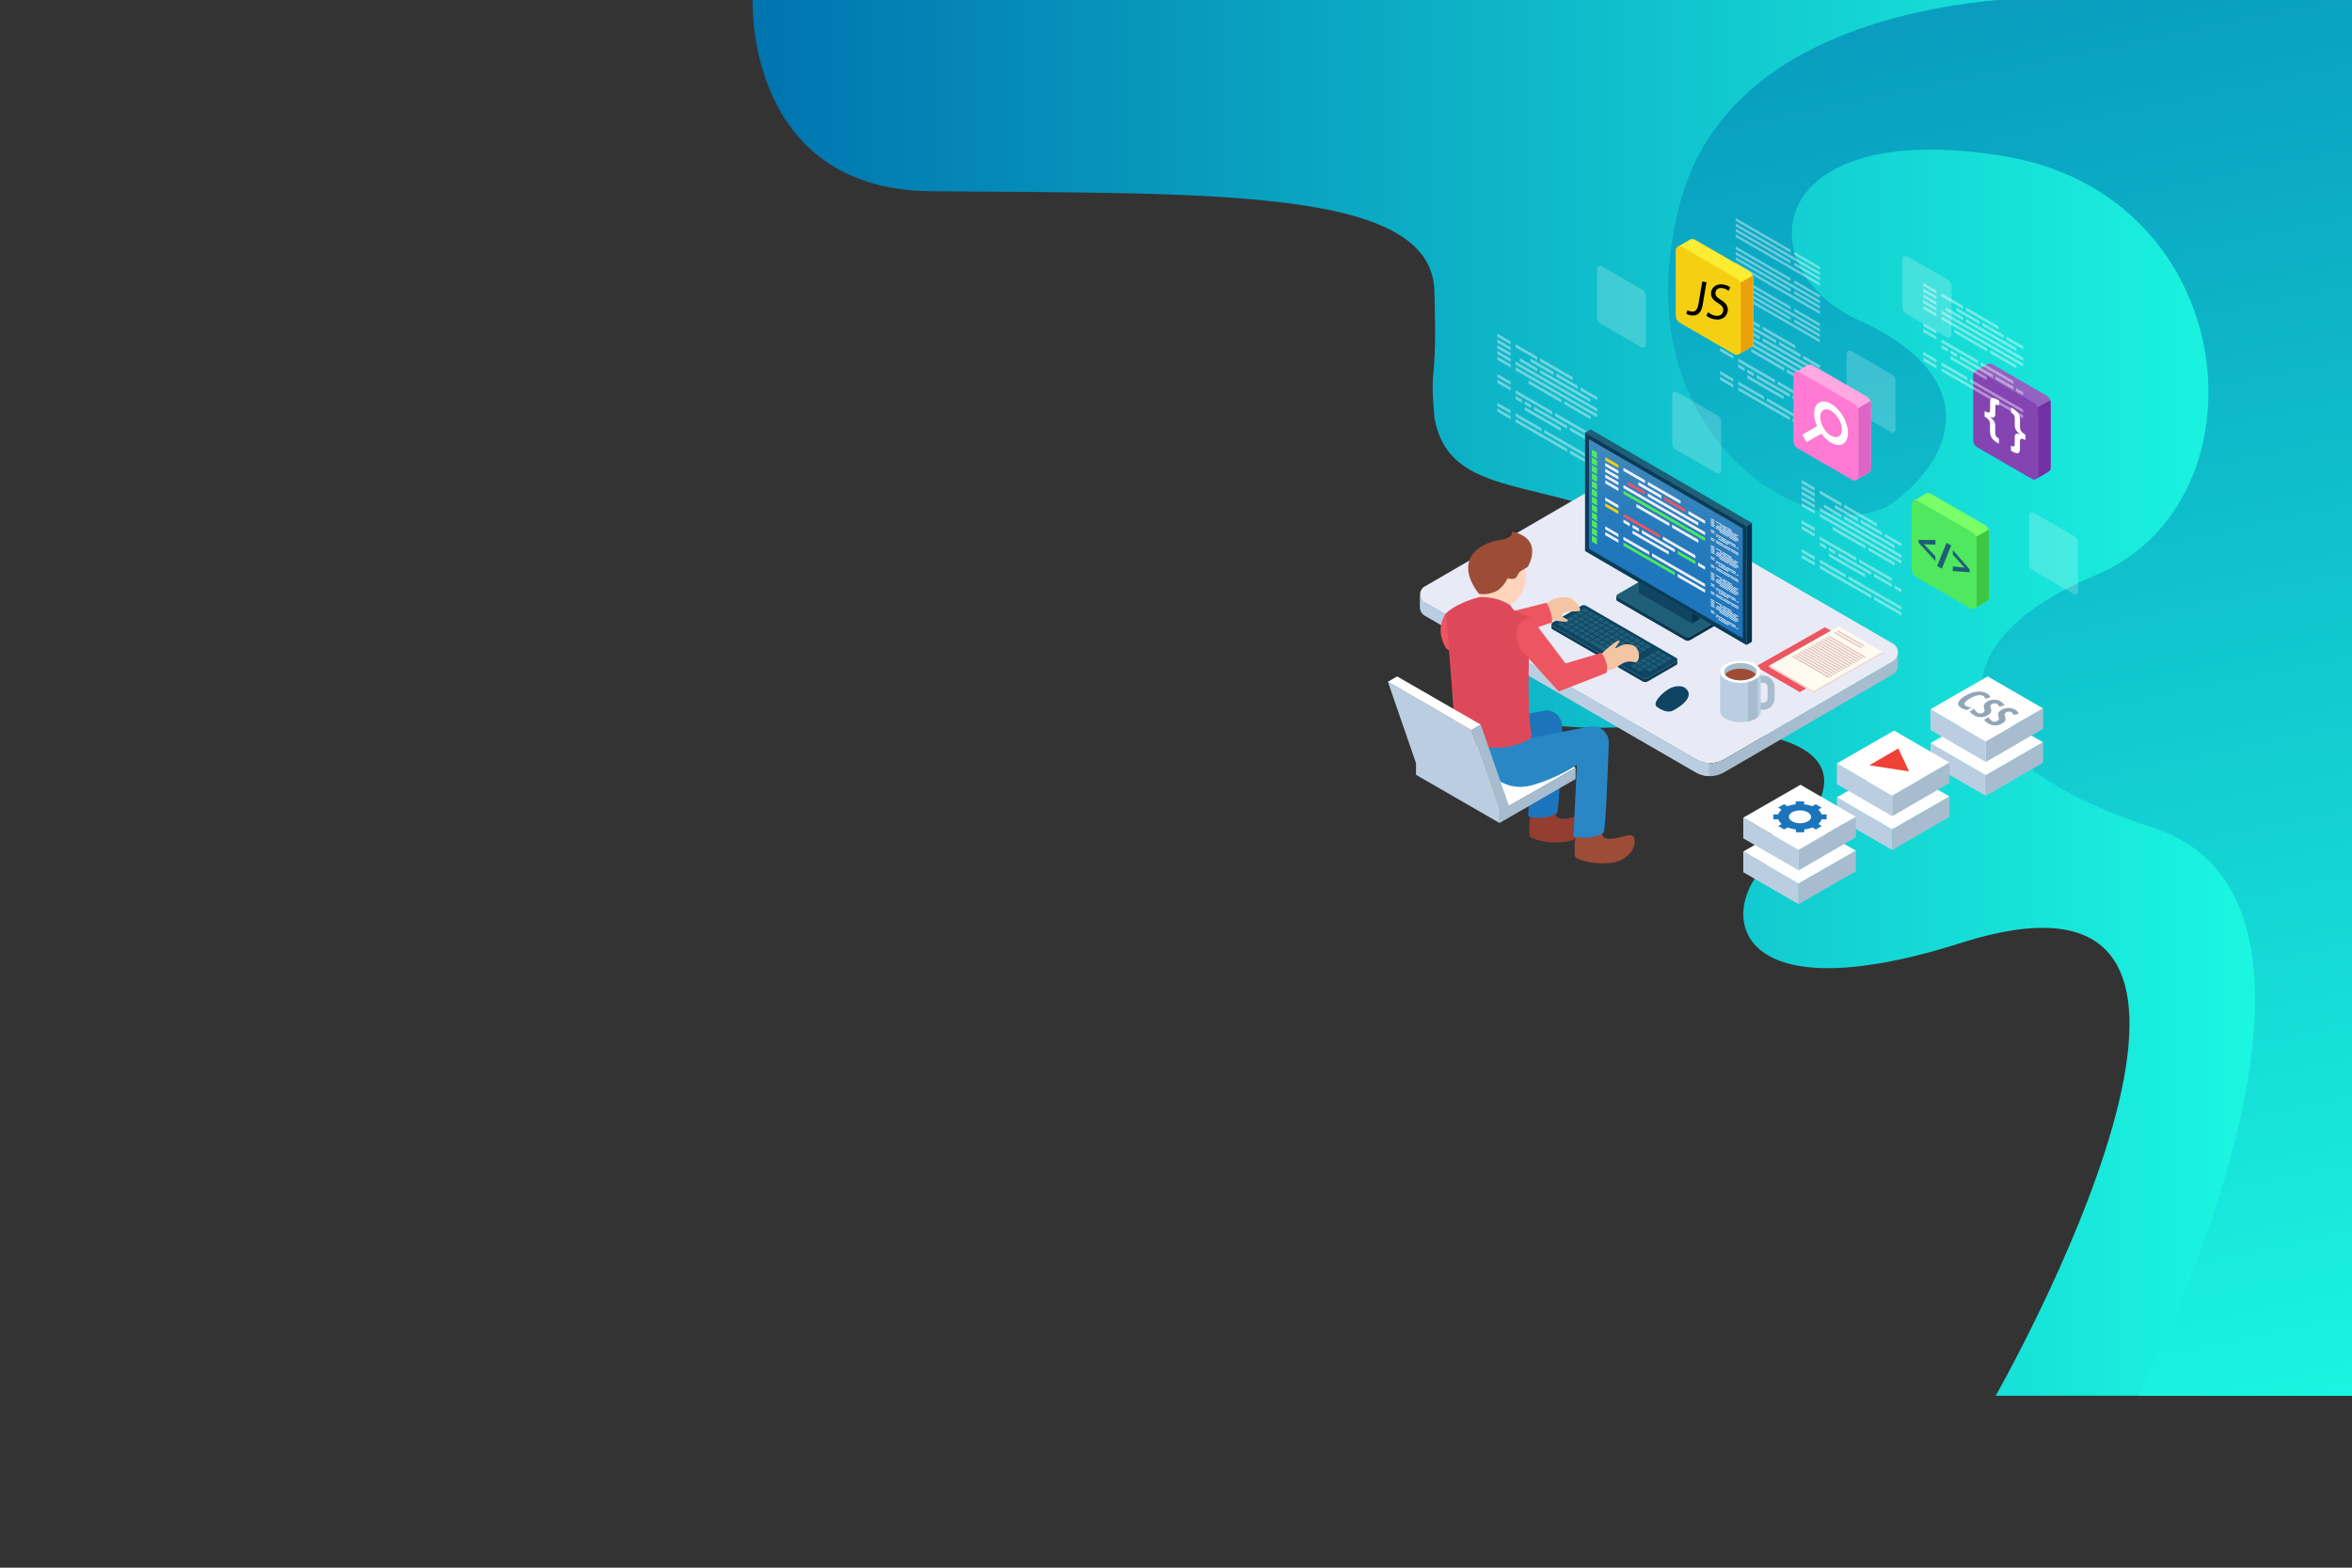 <?xml version="1.0" encoding="utf-8"?>
<!-- Generator: Adobe Illustrator 16.0.0, SVG Export Plug-In . SVG Version: 6.00 Build 0)  -->
<!DOCTYPE svg PUBLIC "-//W3C//DTD SVG 1.1//EN" "http://www.w3.org/Graphics/SVG/1.1/DTD/svg11.dtd">
<svg version="1.1" id="Layer_1" xmlns="http://www.w3.org/2000/svg" xmlns:xlink="http://www.w3.org/1999/xlink" x="0px" y="0px"
	 width="750px" height="500px" viewBox="0 0 750 500" enable-background="new 0 0 750 500" xml:space="preserve">
<rect x="0" y="0" width="750" height="500" fill="#333333" stroke="none"/>
<g id="BACKGROUND" display="none">
	<rect display="inline" fill="#E2E2E2" width="750" height="500"/>
</g>
<g id="OBJECTS">
	<g>
		<g>
			
				<linearGradient id="SVGID_1_" gradientUnits="userSpaceOnUse" x1="239.985" y1="513.133" x2="751" y2="513.133" gradientTransform="matrix(1 0 0 1 0 -291)">
				<stop  offset="0" style="stop-color:#0074AF"/>
				<stop  offset="1" style="stop-color:#1DFFE4"/>
			</linearGradient>
			<path fill="url(#SVGID_1_)" d="M240,0c0,0-2.5,60.5,57,61c90.663,0.762,158.37-1.042,160.376,31.03
				c0.993,33.855-1.569,21.52,0,41.113c4.806,26.707,35.03,18.524,69.646,36.432c83.591,43.245-10.841,7.229-42.688,27.908
				c-31.844,20.68-12.422,36.091,31.639,34.51c95.152-3.416,63.595,28.772,47.695,43.352
				c-15.896,14.578-12.807,49.039,61.729,25.372c113.938-36.177,10.979,144.443,10.979,144.443H751V-0.895L240,0z"/>
			
				<linearGradient id="SVGID_2_" gradientUnits="userSpaceOnUse" x1="586.526" y1="78.27" x2="736.435" y2="796.35" gradientTransform="matrix(1 0 0 1 0 -291)">
				<stop  offset="0" style="stop-color:#0074AF"/>
				<stop  offset="1" style="stop-color:#1DFFE4"/>
			</linearGradient>
			<path fill="url(#SVGID_2_)" d="M662.656-0.895c0,0-107.603-5.609-126.757,65.096c-20.872,77.041,45.888,113.266,68.532,95.582
				c22.647-17.682,23.674-41.719-11.578-57.58c-35.255-15.861-31.709-64.75,45.37-52.549c77.08,12.2,85.995,110.273,30.152,133.741
				c-55.845,23.465-45.823,60.004,17.833,80.453c76.424,24.549-4.327,181.313-4.327,181.313H751V-0.895H662.656z"/>
		</g>
		<g>
			<g opacity="0.4">
				<g>
					<polygon fill="#FFFFFF" points="548.469,96.306 548.469,97.311 552.69,99.744 552.69,98.739 					"/>
					<polygon fill="#FFFFFF" points="548.469,98.141 548.469,99.146 552.69,101.581 552.69,100.576 					"/>
					<polygon fill="#FFFFFF" points="548.469,99.977 548.469,100.98 552.69,103.415 552.69,102.41 					"/>
					<polygon fill="#FFFFFF" points="580.32,121.188 580.32,120.184 554.273,105.159 554.273,106.164 					"/>
					<polygon fill="#FFFFFF" points="548.469,101.812 548.469,102.816 552.69,105.251 552.69,104.245 					"/>
					<polygon fill="#FFFFFF" points="548.469,103.646 548.469,104.651 552.69,107.086 552.69,106.082 					"/>
					<polygon fill="#FFFFFF" points="580.32,123.023 580.32,122.018 554.273,106.994 554.273,107.999 					"/>
					<polygon fill="#FFFFFF" points="548.469,109.152 548.469,110.157 552.69,112.592 552.69,111.587 					"/>
					<polygon fill="#FFFFFF" points="548.469,110.988 548.469,111.992 552.69,114.428 552.69,113.421 					"/>
					<polygon fill="#FFFFFF" points="548.469,118.33 548.469,119.333 552.69,121.769 552.69,120.764 					"/>
					<polygon fill="#FFFFFF" points="548.469,120.164 548.469,121.17 552.69,123.604 552.69,122.599 					"/>
					<g>
						<polygon fill="#FFFFFF" points="570.705,132.99 554.273,123.513 554.273,124.517 570.705,133.995 						"/>
						<polygon fill="#FFFFFF" points="571.571,133.489 571.571,134.495 580.32,139.541 580.32,138.536 						"/>
					</g>
					<g>
						<polygon fill="#FFFFFF" points="562.529,126.438 554.273,121.678 554.273,122.683 562.529,127.443 						"/>
						<polygon fill="#FFFFFF" points="563.396,126.938 563.396,127.944 580.32,137.706 580.32,136.701 						"/>
					</g>
					<polygon fill="#FFFFFF" points="578.094,129.911 578.094,130.916 580.32,132.2 580.32,131.195 					"/>
					<polygon fill="#FFFFFF" points="565.979,121.086 554.273,114.335 554.273,115.34 565.979,122.092 					"/>
					<polygon fill="#FFFFFF" points="561.182,103.639 554.273,99.653 554.273,100.658 561.182,104.642 					"/>
					<g>
						<polygon fill="#FFFFFF" points="572.505,110.169 562.048,104.138 562.048,105.142 572.505,111.175 						"/>
					</g>
					<polygon fill="#FFFFFF" points="566.411,108.489 559.048,104.242 559.048,105.248 566.411,109.494 					"/>
					<g>
						<polygon fill="#FFFFFF" points="574.136,112.945 567.276,108.988 567.276,109.993 574.136,113.949 						"/>
						<polygon fill="#FFFFFF" points="575.002,113.445 575.002,114.449 580.32,117.518 580.32,116.512 						"/>
					</g>
					<polygon fill="#FFFFFF" points="555.634,104.109 555.634,105.113 561.182,108.313 561.182,107.309 					"/>
					<polygon fill="#FFFFFF" points="578.151,117.097 562.048,107.808 562.048,108.813 578.151,118.102 					"/>
					<polygon fill="#FFFFFF" points="568.931,117.284 558.408,111.215 558.408,112.219 568.931,118.289 					"/>
					<polygon fill="#FFFFFF" points="578.151,122.603 569.797,117.783 569.797,118.789 578.151,123.607 					"/>
					<g>
						<polygon fill="#FFFFFF" points="577.229,127.576 566.844,121.587 566.844,122.592 577.229,128.581 						"/>
					</g>
					<polygon fill="#FFFFFF" points="571.571,126.149 571.571,127.153 577.229,130.416 577.229,129.411 					"/>
					<polygon fill="#FFFFFF" points="556.311,117.345 554.273,116.172 554.273,117.176 556.311,118.35 					"/>
					<g>
						<polygon fill="#FFFFFF" points="560.125,119.546 560.125,120.551 570.705,126.654 570.705,125.649 						"/>
						<polygon fill="#FFFFFF" points="559.259,119.047 557.177,117.845 557.177,118.85 559.259,120.051 						"/>
					</g>
					<polygon fill="#FFFFFF" points="568.748,126.355 557.177,119.681 557.177,120.686 568.748,127.361 					"/>
				</g>
			</g>
			<g opacity="0.4">
				<polygon fill="#FFFFFF" points="570.972,79.682 553.471,69.548 553.471,70.437 570.972,80.572 				"/>
				<polygon fill="#FFFFFF" points="553.471,72.186 580.32,87.716 580.32,86.826 553.471,71.296 				"/>
				<polygon fill="#FFFFFF" points="572.143,80.343 572.143,81.233 580.32,85.968 580.32,85.078 				"/>
				<polygon fill="#FFFFFF" points="570.972,83.094 553.471,72.958 553.471,73.849 570.972,83.983 				"/>
				<polygon fill="#FFFFFF" points="553.471,75.596 580.32,91.126 580.32,90.237 553.471,74.707 				"/>
				<polygon fill="#FFFFFF" points="572.143,84.643 580.32,89.379 580.32,88.489 572.143,83.753 				"/>
				<polygon fill="#FFFFFF" points="570.972,88.725 553.471,78.589 553.471,79.48 570.972,89.614 				"/>
				<polygon fill="#FFFFFF" points="553.471,81.229 580.32,96.759 580.32,95.868 553.471,80.338 				"/>
				<polygon fill="#FFFFFF" points="572.143,90.274 580.32,95.011 580.32,94.119 572.143,89.384 				"/>
				<polygon fill="#FFFFFF" points="570.972,92.136 553.471,82 553.471,82.891 570.972,93.025 				"/>
				<polygon fill="#FFFFFF" points="553.471,84.639 580.32,100.168 580.32,99.278 553.471,83.748 				"/>
				<polygon fill="#FFFFFF" points="572.143,93.686 580.32,98.42 580.32,97.53 572.143,92.795 				"/>
				<polygon fill="#FFFFFF" points="570.972,97.767 553.471,87.631 553.471,88.521 570.972,98.657 				"/>
				<polygon fill="#FFFFFF" points="553.471,90.27 580.32,105.8 580.32,104.909 553.471,89.379 				"/>
				<polygon fill="#FFFFFF" points="572.143,99.316 580.32,104.052 580.32,103.162 572.143,98.427 				"/>
				<polygon fill="#FFFFFF" points="570.972,101.178 553.471,91.041 553.471,91.933 570.972,102.068 				"/>
				<polygon fill="#FFFFFF" points="553.471,93.681 580.32,109.211 580.32,108.32 553.471,92.79 				"/>
				<polygon fill="#FFFFFF" points="572.143,102.727 580.32,107.463 580.32,106.572 572.143,101.836 				"/>
			</g>
			<path opacity="0.2" fill="#FFFFFF" enable-background="new    " d="M523.757,92.429l-13.074-7.543
				c-0.638-0.368-1.437,0.093-1.437,0.829v15.649c0,0.763,0.408,1.466,1.066,1.849l13.071,7.557c0.655,0.379,1.475-0.093,1.475-0.85
				V94.337C524.858,93.549,524.438,92.822,523.757,92.429z"/>
			<g opacity="0.4">
				<g>
					<polygon fill="#FFFFFF" points="477.477,106.425 477.477,107.431 481.696,109.864 481.696,108.859 					"/>
					<polygon fill="#FFFFFF" points="477.477,108.261 477.477,109.266 481.696,111.699 481.696,110.694 					"/>
					<polygon fill="#FFFFFF" points="477.477,110.096 477.477,111.101 481.696,113.536 481.696,112.53 					"/>
					<polygon fill="#FFFFFF" points="509.328,131.308 509.328,130.303 483.279,115.279 483.279,116.284 					"/>
					<polygon fill="#FFFFFF" points="477.477,111.932 477.477,112.937 481.696,115.37 481.696,114.366 					"/>
					<polygon fill="#FFFFFF" points="477.477,113.767 477.477,114.771 481.696,117.205 481.696,116.2 					"/>
					<polygon fill="#FFFFFF" points="509.328,133.143 509.328,132.139 483.279,117.114 483.279,118.119 					"/>
					<polygon fill="#FFFFFF" points="477.477,119.273 477.477,120.277 481.696,122.712 481.696,121.707 					"/>
					<polygon fill="#FFFFFF" points="477.477,121.108 477.477,122.112 481.696,124.547 481.696,123.543 					"/>
					<polygon fill="#FFFFFF" points="477.477,128.449 477.477,129.454 481.696,131.889 481.696,130.885 					"/>
					<polygon fill="#FFFFFF" points="477.477,130.285 477.477,131.288 481.696,133.724 481.696,132.719 					"/>
					<g>
						<polygon fill="#FFFFFF" points="499.713,143.111 483.279,133.632 483.279,134.637 499.713,144.116 						"/>
						<polygon fill="#FFFFFF" points="500.579,143.61 500.579,144.615 509.328,149.661 509.328,148.656 						"/>
					</g>
					<g>
						<polygon fill="#FFFFFF" points="491.536,136.561 483.279,131.798 483.279,132.801 491.536,137.563 						"/>
						<polygon fill="#FFFFFF" points="492.402,137.06 492.402,138.063 509.328,147.826 509.328,146.821 						"/>
					</g>
					<polygon fill="#FFFFFF" points="507.102,140.031 507.102,141.036 509.328,142.32 509.328,141.315 					"/>
					<polygon fill="#FFFFFF" points="494.984,131.207 483.279,124.455 483.279,125.46 494.984,132.211 					"/>
					<polygon fill="#FFFFFF" points="490.188,113.757 483.279,109.773 483.279,110.777 490.188,114.763 					"/>
					<g>
						<polygon fill="#FFFFFF" points="501.513,120.289 491.056,114.258 491.056,115.263 501.513,121.294 						"/>
					</g>
					<polygon fill="#FFFFFF" points="495.417,118.609 488.054,114.363 488.054,115.366 495.417,119.614 					"/>
					<g>
						<polygon fill="#FFFFFF" points="503.143,123.064 496.283,119.108 496.283,120.113 503.143,124.069 						"/>
						<polygon fill="#FFFFFF" points="504.009,123.564 504.009,124.568 509.328,127.637 509.328,126.634 						"/>
					</g>
					<polygon fill="#FFFFFF" points="484.641,114.229 484.641,115.232 490.188,118.434 490.188,117.429 					"/>
					<polygon fill="#FFFFFF" points="507.157,127.217 491.056,117.928 491.056,118.933 507.157,128.221 					"/>
					<polygon fill="#FFFFFF" points="497.938,127.405 487.415,121.334 487.415,122.34 497.938,128.409 					"/>
					<polygon fill="#FFFFFF" points="507.157,132.723 498.805,127.904 498.805,128.908 507.157,133.728 					"/>
					<g>
						<polygon fill="#FFFFFF" points="506.235,137.696 495.851,131.707 495.851,132.71 506.235,138.701 						"/>
					</g>
					<polygon fill="#FFFFFF" points="500.579,136.269 500.579,137.273 506.235,140.536 506.235,139.531 					"/>
					<polygon fill="#FFFFFF" points="485.318,127.467 483.279,126.292 483.279,127.295 485.318,128.471 					"/>
					<g>
						<polygon fill="#FFFFFF" points="489.132,129.667 489.132,130.672 499.713,136.773 499.713,135.77 						"/>
						<polygon fill="#FFFFFF" points="488.266,129.166 486.185,127.966 486.185,128.971 488.266,130.173 						"/>
					</g>
					<polygon fill="#FFFFFF" points="497.755,136.476 486.185,129.801 486.185,130.806 497.755,137.48 					"/>
				</g>
			</g>
			<path opacity="0.2" fill="#FFFFFF" enable-background="new    " d="M603.332,119.486l-13.073-7.544
				c-0.639-0.368-1.436,0.093-1.436,0.83v15.648c0,0.763,0.405,1.468,1.065,1.849l13.071,7.557c0.654,0.379,1.472-0.093,1.472-0.85
				v-15.584C604.434,120.607,604.015,119.881,603.332,119.486z"/>
			<path opacity="0.2" fill="#FFFFFF" enable-background="new    " d="M621.188,89.239l-13.073-7.544
				c-0.64-0.368-1.437,0.092-1.437,0.829v15.649c0,0.763,0.407,1.467,1.066,1.849l13.073,7.559c0.651,0.378,1.472-0.095,1.472-0.851
				V91.146C622.289,90.359,621.868,89.633,621.188,89.239z"/>
			<path opacity="0.2" fill="#FFFFFF" enable-background="new    " d="M661.553,171.063l-13.072-7.545
				c-0.639-0.367-1.436,0.093-1.436,0.83v15.648c0,0.764,0.406,1.468,1.065,1.849l13.07,7.558c0.655,0.378,1.476-0.094,1.476-0.849
				v-15.585C662.656,172.183,662.235,171.456,661.553,171.063z"/>
			<path opacity="0.2" fill="#FFFFFF" enable-background="new    " d="M547.759,132.56l-13.073-7.544
				c-0.639-0.368-1.437,0.094-1.437,0.829v15.649c0,0.763,0.407,1.468,1.067,1.849l13.07,7.558c0.654,0.379,1.474-0.094,1.474-0.85
				l0.001-15.584C548.861,133.681,548.441,132.953,547.759,132.56z"/>
			<path fill="#933E31" d="M498.545,261.165c-3.471,0.033-2.333-2.606-2.333-2.606c-5.147-1.567-7.678-0.694-7.683-0.693
				c-1.287,4.548-0.771,7.293-0.816,8.387c-0.022,0.541,0.377,0.872,0.884,1.063c2.771,1.029,5.292,1.717,10.45,1.213
				c3.797-0.369,7.817-3.885,6.902-7.496C505.381,258.782,502.063,261.131,498.545,261.165z"/>
			<path fill="#1C75BC" d="M497.059,228.537c-1.02-1.322-2.763-2.452-5.651-1.688l-31.032,5.986l1.167,7.969
				c0,0,4.753,6.27,13.072,3.891c8.317-2.376,13.722-6.267,13.722-6.267l-1.047,21.993c0,0,4.867,1.509,9.2-1.106
				c0.727-0.438,1.403-21.645,1.624-27.088C498.172,230.725,497.976,229.726,497.059,228.537z"/>
			<path fill="#9D4D36" d="M513.438,267.527c-3.602,0.033-2.42-2.706-2.42-2.706c-5.347-1.63-7.972-0.722-7.977-0.722
				c-1.339,4.721-0.8,7.57-0.85,8.707c-0.024,0.563,0.393,0.904,0.92,1.102c2.876,1.07,5.494,1.783,10.85,1.261
				c3.942-0.384,8.115-4.034,7.167-7.784C520.537,265.053,517.093,267.492,513.438,267.527z"/>
			<g>
				<polygon fill="#BBCEE1" points="478.173,258.78 451.537,243.381 451.537,247.127 478.174,262.486 				"/>
				<polygon fill="#FFFFFF" points="475.745,229.47 451.537,243.381 478.173,258.78 502.415,244.848 				"/>
				<polygon fill="#A7BCCE" points="502.415,244.848 478.173,258.78 478.174,262.486 502.415,248.463 				"/>
			</g>
			<path fill="#2A87C6" d="M511.896,233.648c-1.061-1.372-2.867-2.545-5.869-1.752l-32.224,6.216l1.212,8.276
				c0,0,4.938,6.506,13.573,4.038c8.638-2.468,14.248-6.507,14.248-6.507l-1.088,22.837c0,0,5.056,1.566,9.553-1.15
				c0.754-0.455,1.46-22.474,1.688-28.126C513.052,235.921,512.848,234.884,511.896,233.648z"/>
			<g>
				<path fill="#E8EBF5" d="M454.321,187.04l55.017-31.937c2.329-1.353,5.205-1.357,7.539-0.01l86.669,50.139
					c2.209,1.274,2.213,4.461,0.007,5.74l-53.794,31.229c-2.771,1.607-6.188,1.611-8.962,0.01l-86.47-50.022
					C452.347,191.045,452.343,188.188,454.321,187.04z"/>
				<path fill="#A7BCCE" d="M454.327,192.188l86.47,50.022c2.774,1.602,6.191,1.598,8.962-0.01l53.794-31.229
					c1.1-0.637,1.646-1.745,1.65-2.855v4.109c0,0.011,0,0.022,0,0.033v0.052l-0.007,0.001c-0.021,1.093-0.564,2.176-1.646,2.803
					l-53.794,31.228c-2.771,1.607-6.188,1.612-8.962,0.011l-86.47-50.024c-0.998-0.574-1.491-1.585-1.485-2.594h-0.001v-4.11
					C452.845,190.623,453.339,191.618,454.327,192.188z"/>
				<path fill="#BBCEE1" d="M454.327,192.188l86.47,50.022c1.271,0.734,2.678,1.114,4.095,1.174v4.143
					c-1.417-0.062-2.823-0.439-4.095-1.174l-86.47-50.024c-0.998-0.574-1.491-1.585-1.485-2.594h-0.001v-4.11
					C452.845,190.623,453.339,191.618,454.327,192.188z"/>
			</g>
			<g>
				<g>
					<g>
						<path fill="#0F4463" d="M494.973,198.59l9.337-5.401c0.438-0.255,0.979-0.256,1.422-0.003l28.835,16.676
							c0.414,0.24,0.416,0.841,0,1.081l-9.106,5.269c-0.521,0.304-1.165,0.304-1.688,0.003l-28.798-16.655
							C494.601,199.344,494.601,198.805,494.973,198.59z"/>
						<path fill="#0B3B56" d="M494.974,199.559l28.798,16.655c0.521,0.301,1.166,0.301,1.688-0.003l9.106-5.269
							c0.208-0.12,0.311-0.328,0.311-0.537v1.102c0,0,0,0.004,0,0.006v0.01l0,0c-0.005,0.207-0.106,0.41-0.311,0.528l-9.106,5.268
							c-0.521,0.303-1.165,0.304-1.688,0.003l-28.798-16.654c-0.188-0.109-0.279-0.299-0.278-0.488l0,0v-1.103
							C494.695,199.264,494.787,199.451,494.974,199.559z"/>
					</g>
					<g>
						<polygon fill="#1F5E77" points="504.202,194.704 505.372,194.025 506.7,194.792 505.535,195.467 						"/>
						<polygon fill="#1F5E77" points="505.859,195.658 507.029,194.979 508.356,195.745 507.191,196.422 						"/>
						<polygon fill="#1F5E77" points="507.517,196.611 508.688,195.934 510.014,196.7 508.849,197.376 						"/>
						<polygon fill="#1F5E77" points="509.175,197.564 510.344,196.888 511.672,197.653 510.506,198.329 						"/>
						<polygon fill="#1F5E77" points="510.832,198.52 512.002,197.841 513.329,198.607 512.164,199.284 						"/>
						<polygon fill="#1F5E77" points="512.489,199.475 513.658,198.796 514.986,199.562 513.821,200.237 						"/>
						<polygon fill="#1F5E77" points="514.146,200.428 515.315,199.749 516.645,200.516 515.479,201.192 						"/>
						<polygon fill="#1F5E77" points="515.804,201.382 516.973,200.703 518.302,201.47 517.136,202.146 						"/>
						<polygon fill="#1F5E77" points="517.461,202.336 518.631,201.658 519.959,202.424 518.794,203.1 						"/>
						<polygon fill="#1F5E77" points="519.118,203.29 520.288,202.611 521.615,203.379 520.451,204.054 						"/>
						<polygon fill="#1F5E77" points="520.775,204.244 521.945,203.565 523.273,204.331 522.107,205.008 						"/>
						<polygon fill="#1F5E77" points="522.434,205.197 523.604,204.519 524.931,205.286 523.765,205.962 						"/>
						<polygon fill="#1F5E77" points="525.261,205.474 526.588,206.239 525.423,206.915 524.091,206.152 						"/>
						<polygon fill="#1F5E77" points="504.021,196.344 502.689,195.58 503.858,194.901 505.188,195.668 						"/>
						<polygon fill="#1F5E77" points="506.845,196.622 505.679,197.297 504.347,196.533 505.516,195.856 						"/>
						<polygon fill="#1F5E77" points="508.502,197.577 507.337,198.252 506.004,197.488 507.174,196.81 						"/>
						<polygon fill="#1F5E77" points="510.159,198.529 508.994,199.207 507.661,198.441 508.831,197.764 						"/>
						<polygon fill="#1F5E77" points="511.816,199.483 510.651,200.16 509.319,199.396 510.488,198.718 						"/>
						<polygon fill="#1F5E77" points="513.474,200.438 512.308,201.114 510.977,200.35 512.146,199.671 						"/>
						<polygon fill="#1F5E77" points="515.131,201.392 513.966,202.068 512.634,201.305 513.804,200.626 						"/>
						<polygon fill="#1F5E77" points="516.788,202.347 515.623,203.022 514.291,202.258 515.461,201.579 						"/>
						<polygon fill="#1F5E77" points="518.446,203.3 517.28,203.977 515.948,203.213 517.118,202.534 						"/>
						<polygon fill="#1F5E77" points="520.104,204.255 518.938,204.93 517.605,204.166 518.775,203.487 						"/>
						<polygon fill="#1F5E77" points="521.761,205.208 520.596,205.885 519.263,205.119 520.433,204.441 						"/>
						<polygon fill="#1F5E77" points="523.418,206.161 522.253,206.838 520.92,206.074 522.09,205.396 						"/>
						<polygon fill="#1F5E77" points="523.747,206.35 525.075,207.116 523.91,207.793 522.577,207.027 						"/>
						<polygon fill="#1F5E77" points="502.509,197.221 501.177,196.456 502.347,195.777 503.674,196.545 						"/>
						<polygon fill="#1F5E77" points="505.331,197.498 504.166,198.174 502.834,197.41 504.004,196.732 						"/>
						<polygon fill="#1F5E77" points="504.492,198.364 505.661,197.687 506.989,198.453 505.823,199.128 						"/>
						<polygon fill="#1F5E77" points="508.646,199.406 507.48,200.082 506.149,199.317 507.318,198.641 						"/>
						<polygon fill="#1F5E77" points="510.304,200.359 509.139,201.037 507.806,200.272 508.976,199.594 						"/>
						<polygon fill="#1F5E77" points="511.961,201.314 510.796,201.99 509.463,201.226 510.633,200.549 						"/>
						<polygon fill="#1F5E77" points="513.618,202.268 512.453,202.945 511.121,202.181 512.29,201.502 						"/>
						<polygon fill="#1F5E77" points="515.275,203.223 514.11,203.898 512.778,203.134 513.947,202.456 						"/>
						<polygon fill="#1F5E77" points="516.933,204.177 515.768,204.852 514.436,204.089 515.605,203.41 						"/>
						<polygon fill="#1F5E77" points="518.59,205.131 517.425,205.807 516.093,205.042 517.263,204.364 						"/>
						<polygon fill="#1F5E77" points="520.248,206.084 519.082,206.76 517.751,205.995 518.92,205.318 						"/>
						<polygon fill="#1F5E77" points="519.408,206.95 520.577,206.271 521.905,207.037 520.739,207.715 						"/>
						<polygon fill="#1F5E77" points="522.234,207.227 523.563,207.992 522.396,208.668 521.064,207.904 						"/>
						<polygon fill="#1F5E77" points="500.996,198.097 499.664,197.333 500.833,196.654 502.162,197.42 						"/>
						<polygon fill="#1F5E77" points="501.321,198.286 502.49,197.607 503.819,198.375 502.653,199.05 						"/>
						<polygon fill="#1F5E77" points="502.979,199.241 504.148,198.563 505.476,199.328 504.311,200.005 						"/>
						<polygon fill="#1F5E77" points="504.636,200.193 505.806,199.516 507.133,200.282 505.968,200.958 						"/>
						<polygon fill="#1F5E77" points="506.294,201.148 507.463,200.47 508.791,201.236 507.625,201.913 						"/>
						<polygon fill="#1F5E77" points="507.951,202.103 509.12,201.424 510.448,202.189 509.282,202.866 						"/>
						<polygon fill="#1F5E77" points="509.608,203.057 510.777,202.378 512.105,203.145 510.94,203.821 						"/>
						<polygon fill="#1F5E77" points="511.266,204.011 512.435,203.332 513.763,204.098 512.598,204.774 						"/>
						<polygon fill="#1F5E77" points="512.923,204.965 514.092,204.287 515.422,205.053 514.255,205.728 						"/>
						<polygon fill="#1F5E77" points="514.58,205.919 515.749,205.24 517.078,206.008 515.912,206.683 						"/>
						<polygon fill="#1F5E77" points="516.237,206.872 517.407,206.193 518.734,206.961 517.569,207.637 						"/>
						<polygon fill="#1F5E77" points="517.895,207.827 519.064,207.148 520.392,207.916 519.227,208.591 						"/>
						<polygon fill="#1F5E77" points="520.722,208.102 522.05,208.868 520.884,209.545 519.553,208.78 						"/>
						<polygon fill="#1F5E77" points="499.483,198.974 498.151,198.209 499.32,197.53 500.648,198.297 						"/>
						<polygon fill="#1F5E77" points="499.809,199.163 500.978,198.484 502.306,199.251 501.141,199.926 						"/>
						<polygon fill="#1F5E77" points="501.466,200.117 502.635,199.438 503.964,200.205 502.798,200.882 						"/>
						<polygon fill="#1F5E77" points="503.123,201.07 504.292,200.392 505.621,201.159 504.455,201.835 						"/>
						<polygon fill="#1F5E77" points="504.78,202.023 505.95,201.347 507.278,202.113 506.113,202.789 						"/>
						<polygon fill="#1F5E77" points="506.438,202.979 507.607,202.3 508.936,203.066 507.771,203.743 						"/>
						<polygon fill="#1F5E77" points="508.096,203.934 509.265,203.255 510.593,204.021 509.427,204.696 						"/>
						<polygon fill="#1F5E77" points="509.753,204.887 510.922,204.208 512.25,204.975 511.084,205.651 						"/>
						<polygon fill="#1F5E77" points="511.41,205.842 512.58,205.162 513.907,205.929 512.742,206.604 						"/>
						<polygon fill="#1F5E77" points="513.067,206.795 514.236,206.117 515.566,206.883 514.399,207.56 						"/>
						<polygon fill="#1F5E77" points="514.725,207.749 515.894,207.07 517.223,207.838 516.057,208.513 						"/>
						<polygon fill="#1F5E77" points="516.382,208.703 517.551,208.025 518.881,208.791 517.714,209.467 						"/>
						<polygon fill="#1F5E77" points="519.209,208.978 520.537,209.745 519.373,210.421 518.039,209.656 						"/>
						<polygon fill="#1F5E77" points="497.808,198.407 499.136,199.173 497.971,199.85 496.639,199.085 						"/>
						<polygon fill="#1F5E77" points="500.793,200.127 499.628,200.803 498.296,200.039 499.465,199.36 						"/>
						<polygon fill="#1F5E77" points="502.45,201.081 501.285,201.756 499.953,200.993 501.123,200.315 						"/>
						<polygon fill="#1F5E77" points="504.107,202.036 502.942,202.711 501.61,201.947 502.78,201.269 						"/>
						<polygon fill="#1F5E77" points="505.766,202.989 504.6,203.666 503.268,202.9 504.438,202.224 						"/>
						<polygon fill="#1F5E77" points="507.423,203.942 506.257,204.619 504.925,203.854 506.094,203.177 						"/>
						<polygon fill="#1F5E77" points="507.752,204.131 509.409,205.085 509.409,205.085 509.735,205.273 511.066,206.04 
							511.066,206.038 511.741,206.428 512.723,206.993 512.725,206.993 513.771,207.597 515.709,208.714 514.544,209.389 
							512.517,208.223 511.555,207.672 511.557,207.671 510.548,207.09 509.897,206.717 509.898,206.716 508.588,205.963 
							508.239,205.764 508.24,205.764 506.582,204.809 						"/>
						<polygon fill="#1F5E77" points="517.368,209.667 516.201,210.345 514.869,209.58 516.039,208.901 						"/>
						<polygon fill="#1F5E77" points="519.025,210.621 517.858,211.297 516.527,210.533 517.696,209.854 						"/>
					</g>
					<g>
						<polygon fill="#1F5E77" points="527.405,208.058 528.574,207.38 529.902,208.146 528.737,208.822 						"/>
						<polygon fill="#1F5E77" points="529.063,209.013 530.231,208.334 531.561,209.1 530.395,209.777 						"/>
						<polygon fill="#1F5E77" points="530.72,209.967 531.89,209.288 533.218,210.055 532.052,210.73 						"/>
						<polygon fill="#1F5E77" points="528.39,209.021 527.224,209.699 525.893,208.935 527.063,208.256 						"/>
						<polygon fill="#1F5E77" points="530.047,209.977 528.882,210.652 527.55,209.889 528.72,209.211 						"/>
						<polygon fill="#1F5E77" points="531.704,210.93 530.539,211.607 529.207,210.843 530.377,210.164 						"/>
						<polygon fill="#1F5E77" points="526.877,209.898 525.712,210.575 524.379,209.811 525.549,209.132 						"/>
						<polygon fill="#1F5E77" points="528.534,210.853 527.369,211.528 526.037,210.766 527.206,210.086 						"/>
						<polygon fill="#1F5E77" points="530.191,211.807 529.026,212.483 527.694,211.719 528.864,211.04 						"/>
						<polygon fill="#1F5E77" points="522.867,210.687 524.036,210.009 525.364,210.774 524.198,211.451 						"/>
						<polygon fill="#1F5E77" points="524.524,211.641 525.693,210.962 527.021,211.729 525.856,212.405 						"/>
						<polygon fill="#1F5E77" points="526.182,212.596 527.351,211.917 528.681,212.683 527.514,213.359 						"/>
						<polygon fill="#1F5E77" points="521.354,211.563 522.523,210.885 523.852,211.651 522.686,212.328 						"/>
						<polygon fill="#1F5E77" points="523.012,212.517 524.181,211.839 525.509,212.605 524.343,213.281 						"/>
						<polygon fill="#1F5E77" points="524.669,213.472 525.839,212.793 527.166,213.559 526,214.236 						"/>
						<polygon fill="#1F5E77" points="522.34,212.528 521.173,213.204 519.841,212.44 521.01,211.762 						"/>
						<polygon fill="#1F5E77" points="523.996,213.482 522.832,214.158 521.498,213.394 522.668,212.715 						"/>
					</g>
				</g>
				<g>
					<path fill="#1F5E77" d="M515.688,189.628l9.186-5.331c0.39-0.227,0.869-0.227,1.26-0.002l21.791,12.577
						c0.369,0.212,0.37,0.745,0.001,0.959l-8.979,5.213c-0.462,0.27-1.033,0.27-1.497,0.003l-21.758-12.559
						C515.356,190.296,515.355,189.82,515.688,189.628z"/>
					<path fill="#07304B" d="M515.688,190.488l21.76,12.559c0.464,0.267,1.033,0.267,1.497-0.003l8.979-5.213
						c0.186-0.106,0.274-0.291,0.274-0.477v1.113c0,0.003,0,0.004,0,0.007v0.008l0,0c-0.005,0.183-0.096,0.363-0.274,0.469
						l-8.979,5.213c-0.462,0.269-1.033,0.269-1.497,0.001l-21.76-12.558c-0.166-0.097-0.247-0.266-0.246-0.435l0,0v-1.114
						C515.44,190.225,515.523,190.393,515.688,190.488z"/>
					<path fill="#0B3B56" d="M515.688,190.486l21.76,12.561c0.213,0.121,0.446,0.187,0.685,0.195v1.119
						c-0.236-0.01-0.472-0.073-0.685-0.196l-21.76-12.558c-0.166-0.097-0.247-0.266-0.246-0.435l0,0v-1.114
						C515.44,190.225,515.523,190.393,515.688,190.486z"/>
				</g>
				<g>
					<polygon fill="#0F4463" points="539.515,190.468 522.577,180.667 522.577,189.058 539.515,198.853 					"/>
					<polygon fill="#07304B" points="524.935,179.314 522.577,180.667 539.515,190.468 541.878,189.11 					"/>
					<polygon fill="#07304B" points="541.878,189.11 539.515,190.468 539.515,198.853 541.878,197.479 					"/>
				</g>
				<g>
					<g>
						
							<linearGradient id="SVGID_3_" gradientUnits="userSpaceOnUse" x1="524.511" y1="484.846" x2="540.712" y2="431.539" gradientTransform="matrix(1 0 0 1 0 -291)">
							<stop  offset="0" style="stop-color:#1C75BC"/>
							<stop  offset="0.279" style="stop-color:#2077BC"/>
							<stop  offset="0.541" style="stop-color:#2B7EBC"/>
							<stop  offset="0.796" style="stop-color:#3E88BC"/>
							<stop  offset="1" style="stop-color:#5394BC"/>
						</linearGradient>
						<polygon fill="url(#SVGID_3_)" points="505.459,137.96 556.942,167.82 556.941,205.706 505.459,175.727 						"/>
						<polygon fill="#07304B" points="556.942,167.82 558.654,166.781 558.654,204.667 556.941,205.706 						"/>
						<polygon fill="#1F5E77" points="505.459,137.96 507.212,136.944 558.654,166.781 556.942,167.82 						"/>
					</g>
					<path fill="#0B3B56" d="M505.459,137.96v37.767l51.482,29.979l0.001-37.886L505.459,137.96z M555.723,203.586l-49.045-28.561
						v-34.948l49.045,28.446V203.586z"/>
				</g>
			</g>
			
				<ellipse transform="matrix(-0.995 -0.098 0.098 -0.995 936.552 414.002)" fill="#FED4BD" cx="478.465" cy="183.951" rx="7.987" ry="9.845"/>
			<path fill="#F4C5A2" d="M492.954,197.35c0,0,1.908,0.459,2.57,0.525c0.66,0.067,3.168,0.588,4.191,0.276
				c1.025-0.312-0.898-0.991-1.374-1.343c-0.476-0.353-0.453-1.238,0.581-1.55s3.374-0.165,4.61-0.341
				c1.238-0.177-1.229-3.924-3.245-4.271c-2.016-0.346-3.742-0.134-5.523,0.746c-1.72,0.848-2.657,2.279-3.459,2.557L492.954,197.35
				z"/>
			<path fill="#ED5561" d="M493.174,192.239l-13.051,3.271l-0.657,8.291l15.407-5.279
				C495.193,195.588,493.174,192.239,493.174,192.239z"/>
			<path fill="#ED5561" d="M460.985,195.748c0,0-3.609,4.548,0,10.811c0,0,2.521,3.491,9.454,0.074L460.985,195.748z"/>
			<path fill="#DE495A" d="M471.683,190.435c0,0,5.624-0.385,10.039,2.701c0,0,0.327,0.929,1.21,1.517
				c0.886,0.589,5.262,2.344,5.262,2.344s-1.932,25.689,0.285,38.198c0,0-9.514,7.427-24.365,0c0,0-2.171-31.542-3.126-39.446
				C460.985,195.748,463.46,192.687,471.683,190.435z"/>
			<g>
				<polygon fill="#BBCEE1" points="469.206,232.843 442.571,217.445 451.537,243.42 478.174,258.78 				"/>
				<polygon fill="#FFFFFF" points="445.512,215.738 442.571,217.445 469.206,232.843 472.181,231.115 				"/>
				<polygon fill="#A7BCCE" points="472.181,231.115 469.206,232.843 478.174,258.78 481.182,257.048 				"/>
			</g>
			<path fill="#F4C5A2" d="M510.5,208.727c0,0,1.454-1.465,2.01-1.882c0.559-0.418,2.516-2.263,3.609-2.507
				c1.098-0.243-0.776,1.657-1.002,2.251c-0.229,0.596,1.12-0.474,2.146-0.857c1.063-0.397,2.234-0.327,3.491,0.119
				c2.521,0.896,2.398,5.939,0.337,5.344c-3.39-0.979-4.915,1.711-6.938,2.277c-1.402,0.392-1.992,0.368-2.868,0.524L510.5,208.727z
				"/>
			<path fill="#ED5561" d="M488.191,196.996l11.016,14.596l11.448-3.38c0,0,2.455,3.096,1.657,6.379l-15.277,5.946l-12.416-13.66
				C484.619,206.877,480.461,198.213,488.191,196.996z"/>
			<path fill="#9D4D36" d="M482.055,169.531c0,0,0.851,2.032-3.207,2.583c-4.043,0.551-9.063,2.568-10.38,6.843
				c-0.843,2.736,0.134,5.67,1.508,8.058c0.47,0.816,0.993,1.629,1.609,2.345c0,0,2.71,0.732,5.976-1.028
				c0,0,2.013-1.341,3.218-3.92c0,0,2.412,1.005,3.168-1.005c0.553-1.477,2.297-1.844,3.246-2.651
				C487.19,180.755,492.665,171.81,482.055,169.531z"/>
			<g>
				<polygon fill="#BBCEE1" points="633.234,247.257 615.586,237.013 615.586,243.616 633.237,253.832 				"/>
				<polygon fill="#FFFFFF" points="633.827,226.53 615.586,237.013 633.234,247.257 651.502,236.76 				"/>
				<polygon fill="#A7BCCE" points="651.502,236.76 633.234,247.257 633.237,253.832 651.502,243.264 				"/>
			</g>
			<g>
				<polygon fill="#BBCEE1" points="633.234,236.457 615.586,226.212 615.586,232.816 633.237,243.032 				"/>
				<polygon fill="#FFFFFF" points="633.827,215.729 615.586,226.212 633.234,236.457 651.502,225.958 				"/>
				<polygon fill="#A7BCCE" points="651.502,225.958 633.234,236.457 633.237,243.032 651.502,232.464 				"/>
			</g>
			<g>
				<polygon fill="#BBCEE1" points="603.387,264.54 585.738,254.296 585.738,260.898 603.389,271.114 				"/>
				<polygon fill="#FFFFFF" points="603.979,243.813 585.738,254.296 603.387,264.54 621.653,254.041 				"/>
				<polygon fill="#A7BCCE" points="621.654,254.041 603.387,264.54 603.389,271.114 621.654,260.546 				"/>
			</g>
			<g>
				<polygon fill="#BBCEE1" points="603.387,253.739 585.738,243.494 585.738,250.099 603.389,260.314 				"/>
				<polygon fill="#FFFFFF" points="603.979,233.013 585.738,243.494 603.387,253.739 621.653,243.241 				"/>
				<polygon fill="#A7BCCE" points="621.654,243.241 603.387,253.739 603.389,260.314 621.654,249.747 				"/>
			</g>
			<g>
				<polygon fill="#BBCEE1" points="573.539,281.823 555.891,271.579 555.891,278.182 573.541,288.396 				"/>
				<polygon fill="#FFFFFF" points="574.132,261.096 555.891,271.579 573.539,281.823 591.806,271.324 				"/>
				<polygon fill="#A7BCCE" points="591.807,271.324 573.539,281.823 573.541,288.396 591.807,277.829 				"/>
			</g>
			<g>
				<polygon fill="#BBCEE1" points="573.539,271.023 555.891,260.777 555.891,267.381 573.541,277.598 				"/>
				<polygon fill="#FFFFFF" points="574.132,250.294 555.891,260.777 573.539,271.023 591.806,260.523 				"/>
				<polygon fill="#A7BCCE" points="591.807,260.523 573.539,271.023 573.541,277.598 591.807,267.029 				"/>
			</g>
			<g>
				<path fill="#1C75BC" d="M579.045,264.551l-1.107-0.639c-0.798,0.313-1.683,0.521-2.596,0.623l0.004,0.902l-2.689,0.002
					l-0.006-0.904c-0.913-0.104-1.802-0.311-2.603-0.623l-1.102,0.639l-1.91-1.104l1.102-0.641
					c-0.544-0.463-0.903-0.976-1.086-1.502h-1.562l-0.009-1.563h1.562c0.175-0.527,0.531-1.04,1.068-1.507l-1.106-0.639l1.897-1.104
					l1.104,0.64c0.798-0.313,1.686-0.521,2.594-0.624l-0.003-0.904h2.694l0.003,0.904c0.914,0.104,1.8,0.313,2.602,0.624
					l1.103-0.641l1.911,1.104l-1.104,0.641c0.544,0.461,0.904,0.975,1.085,1.503h1.563l0.009,1.559l-1.563,0.003
					c-0.173,0.528-0.531,1.041-1.067,1.504l1.108,0.641L579.045,264.551z M571.484,261.973c1.384,0.799,3.619,0.799,4.994,0
					c1.377-0.801,1.367-2.096-0.018-2.896c-1.383-0.8-3.62-0.8-4.995,0C570.094,259.877,570.1,261.172,571.484,261.973"/>
			</g>
			<polygon fill="#EF4136" points="605.329,238.709 607.046,242.375 608.762,246.041 602.427,245.059 596.094,244.076 
				600.711,241.393 			"/>
			<g>
				<path fill="#91A6B7" d="M626.923,225.174c-0.955-0.551-0.521-1.355,1.289-2.409c0.873-0.508,1.679-0.831,2.41-0.978
					c0.732-0.145,1.311-0.093,1.729,0.15c0.212,0.123,0.369,0.265,0.462,0.425c0.095,0.158,0.166,0.316,0.216,0.474l1.669-0.407
					c-0.104-0.289-0.249-0.532-0.437-0.731c-0.186-0.2-0.423-0.377-0.711-0.545c-0.875-0.505-1.912-0.691-3.114-0.564
					c-1.201,0.131-2.438,0.567-3.711,1.307c-1.271,0.738-2.021,1.449-2.247,2.132c-0.228,0.686,0.104,1.283,0.99,1.796
					c0.604,0.347,1.225,0.558,1.863,0.631l1.295-0.753C627.908,225.59,627.34,225.414,626.923,225.174z"/>
				<path fill="#91A6B7" d="M634.851,227.191c0.153-0.325,0.145-0.738-0.026-1.233c-0.13-0.366-0.175-0.65-0.132-0.852
					s0.194-0.381,0.465-0.535c0.266-0.155,0.542-0.241,0.825-0.257c0.282-0.017,0.545,0.041,0.779,0.178
					c0.218,0.126,0.381,0.267,0.49,0.422c0.108,0.154,0.2,0.311,0.274,0.467l1.65-0.397c-0.224-0.518-0.637-0.95-1.236-1.298
					c-0.636-0.365-1.334-0.543-2.105-0.531c-0.768,0.008-1.486,0.213-2.157,0.602c-0.35,0.203-0.614,0.41-0.78,0.618
					c-0.167,0.209-0.271,0.426-0.313,0.65c-0.034,0.225-0.004,0.5,0.105,0.831c0.126,0.378,0.158,0.679,0.111,0.901
					c-0.044,0.225-0.196,0.412-0.461,0.566c-0.263,0.151-0.542,0.23-0.842,0.237c-0.296,0.01-0.585-0.069-0.865-0.231
					c-0.492-0.284-0.839-0.706-1.051-1.271l-1.441,0.839c0.219,0.435,0.664,0.85,1.354,1.248c0.701,0.405,1.43,0.599,2.193,0.587
					c0.764-0.011,1.51-0.23,2.237-0.654C634.386,227.811,634.691,227.517,634.851,227.191z"/>
				<path fill="#91A6B7" d="M642.506,226.321c-0.635-0.365-1.335-0.545-2.105-0.532c-0.765,0.012-1.486,0.214-2.155,0.602
					c-0.352,0.203-0.614,0.412-0.783,0.619c-0.168,0.208-0.271,0.426-0.313,0.65c-0.032,0.225-0.002,0.503,0.104,0.831
					c0.127,0.378,0.16,0.679,0.117,0.903c-0.047,0.223-0.202,0.41-0.465,0.563c-0.265,0.153-0.541,0.232-0.839,0.242
					c-0.301,0.006-0.584-0.071-0.864-0.232c-0.493-0.285-0.845-0.708-1.052-1.271l-1.441,0.838c0.215,0.434,0.664,0.851,1.35,1.246
					c0.703,0.405,1.438,0.603,2.194,0.589c0.764-0.012,1.515-0.229,2.243-0.654c0.459-0.267,0.761-0.562,0.919-0.887
					c0.153-0.326,0.146-0.736-0.027-1.233c-0.129-0.366-0.171-0.648-0.128-0.851c0.038-0.204,0.194-0.382,0.462-0.537
					c0.268-0.155,0.541-0.24,0.825-0.257c0.283-0.016,0.544,0.041,0.784,0.18c0.216,0.126,0.377,0.265,0.484,0.42
					c0.108,0.155,0.201,0.311,0.274,0.469l1.652-0.399C643.521,227.102,643.106,226.668,642.506,226.321z"/>
			</g>
			<g>
				<g>
					<g>
						<path fill="#79FF68" d="M632.842,167.373l-17.141-9.892c-0.524-0.302-1.127-0.288-1.717,0.069v-0.002l-3.766,2.174
							l1.749,2.373l0.653,0.748v16.981c0,1.011,0.539,1.946,1.413,2.452l12.83,7.416l0.132,0.713l2.617,3.67l4.025-2.368
							c0.008-0.003,0.015-0.007,0.021-0.011l0.028-0.016v-0.002c0.356-0.224,0.61-0.619,0.61-1.104l0.001-20.673
							C634.304,168.858,633.746,167.896,632.842,167.373z"/>
						<path fill="#50E85E" d="M628.834,169.729l-17.343-10.008c-0.849-0.488-1.903,0.124-1.903,1.1v20.762
							c0,1.011,0.539,1.943,1.414,2.451l17.341,10.026c0.869,0.5,1.954-0.126,1.954-1.127v-20.674
							C630.297,171.215,629.738,170.25,628.834,169.729z"/>
					</g>
				</g>
				<g>
					<path fill="#BBCEE1" d="M629.641,194.062l-0.023,0.015l-0.002-0.004C629.622,194.067,629.633,194.066,629.641,194.062z"/>
					<path fill="#3CC743" d="M630.297,192.933v-20.674c0-0.349-0.083-0.68-0.198-0.997l4.022-2.317
						c0.105,0.307,0.183,0.625,0.183,0.959l-0.001,20.673c0,0.484-0.254,0.88-0.612,1.104v0.002l-0.026,0.016
						c-0.007,0.004-0.014,0.008-0.021,0.011l-3.991,2.348C630.026,193.836,630.297,193.431,630.297,192.933z"/>
				</g>
			</g>
			<g>
				<g>
					<g>
						<path fill="#9263C1" d="M652.456,126.079l-17.142-9.891c-0.524-0.304-1.125-0.29-1.717,0.067h-0.002l-3.764,2.173l1.751,2.373
							l0.651,0.747v16.982c0,1.011,0.539,1.945,1.412,2.452l12.83,7.417l0.134,0.713l2.615,3.668l4.026-2.366
							c0.007-0.005,0.014-0.009,0.021-0.012l0.025-0.016v-0.004c0.36-0.224,0.613-0.616,0.613-1.102l0.001-20.673
							C653.918,127.565,653.36,126.6,652.456,126.079z"/>
						<path fill="#8444B2" d="M648.448,128.434l-17.343-10.006c-0.849-0.489-1.903,0.122-1.903,1.099v20.761
							c0,1.012,0.539,1.946,1.414,2.451l17.341,10.025c0.869,0.502,1.954-0.124,1.954-1.126v-20.673
							C649.911,129.92,649.354,128.956,648.448,128.434z"/>
					</g>
				</g>
				<g>
					<path fill="#BBCEE1" d="M649.255,152.767l-0.023,0.015l-0.003-0.003C649.235,152.773,649.246,152.772,649.255,152.767z"/>
					<path fill="#7231A3" d="M649.911,151.638v-20.674c0-0.348-0.081-0.679-0.198-0.995l4.022-2.317
						c0.105,0.305,0.183,0.624,0.183,0.958l-0.001,20.673c0,0.485-0.253,0.878-0.613,1.102v0.004l-0.025,0.016
						c-0.009,0.003-0.016,0.007-0.021,0.012l-3.992,2.347C649.641,152.542,649.911,152.136,649.911,151.638z"/>
				</g>
			</g>
			<g>
				<g>
					<g>
						<path fill="#FFA8E1" d="M595.137,126.378l-17.141-9.891c-0.524-0.303-1.125-0.289-1.716,0.068v-0.002l-3.767,2.174l1.75,2.373
							l0.652,0.748v16.981c0,1.011,0.539,1.945,1.415,2.452l12.83,7.417l0.13,0.715l2.618,3.668l4.024-2.367
							c0.009-0.005,0.017-0.008,0.021-0.013l0.027-0.015v-0.002c0.357-0.225,0.612-0.619,0.612-1.104v-20.673
							C596.6,127.865,596.043,126.9,595.137,126.378z"/>
						<path fill="#FF7AD2" d="M591.131,128.734l-17.344-10.008c-0.848-0.488-1.903,0.123-1.903,1.1v20.761
							c0,1.011,0.538,1.944,1.414,2.451l17.341,10.026c0.868,0.5,1.953-0.126,1.953-1.127v-20.674
							C592.592,130.219,592.035,129.255,591.131,128.734z"/>
					</g>
				</g>
				<g>
					<path fill="#BBCEE1" d="M591.936,153.066l-0.022,0.016l-0.001-0.005C591.918,153.072,591.928,153.071,591.936,153.066z"/>
					<path fill="#DE64C6" d="M592.592,151.938v-20.674c0-0.348-0.081-0.679-0.198-0.995l4.023-2.318
						c0.107,0.306,0.183,0.624,0.183,0.958v20.673c0,0.485-0.255,0.88-0.612,1.104v0.002l-0.027,0.015
						c-0.006,0.005-0.014,0.008-0.021,0.013l-3.991,2.346C592.323,152.841,592.592,152.436,592.592,151.938z"/>
				</g>
			</g>
			<g>
				<g>
					<g>
						<path fill="#FCEC32" d="M557.601,86.342L540.46,76.45c-0.524-0.303-1.126-0.29-1.716,0.068h-0.001l-3.764,2.172l1.749,2.373
							l0.651,0.748v16.981c0,1.012,0.539,1.945,1.414,2.453l12.828,7.416l0.133,0.714l2.618,3.668l4.026-2.367
							c0.006-0.004,0.013-0.007,0.021-0.012l0.027-0.016v-0.003c0.356-0.225,0.611-0.617,0.611-1.102l0.002-20.674
							C559.063,87.827,558.505,86.861,557.601,86.342z"/>
						<path fill="#F5D012" d="M553.594,88.697l-17.343-10.008c-0.848-0.489-1.903,0.123-1.903,1.099v20.762
							c0,1.01,0.538,1.945,1.413,2.45l17.342,10.027c0.868,0.502,1.953-0.125,1.953-1.127V91.227
							C555.056,90.182,554.498,89.218,553.594,88.697z"/>
					</g>
				</g>
				<g>
					<path fill="#BBCEE1" d="M554.399,113.028l-0.024,0.016l-0.003-0.004C554.381,113.036,554.392,113.034,554.399,113.028z"/>
					<path fill="#EAA10C" d="M555.056,111.9V91.227c0-0.348-0.081-0.679-0.196-0.996l4.021-2.317
						c0.107,0.306,0.185,0.625,0.185,0.958l-0.003,20.674c0,0.484-0.255,0.877-0.611,1.102v0.003l-0.027,0.016
						c-0.008,0.003-0.015,0.008-0.021,0.012l-3.993,2.348C554.786,112.805,555.056,112.398,555.056,111.9z"/>
				</g>
			</g>
			<path fill="#FFFFFF" d="M587.71,132.809c-1.053-1.822-2.433-3.228-3.815-4.025c-1.382-0.797-2.765-0.988-3.821-0.385
				c-1.878,1.071-2.095,4.29-0.646,7.548l-4.713,2.685l1.373,2.376l4.711-2.685c0.919,1.263,1.992,2.251,3.066,2.871
				c1.381,0.796,2.761,0.988,3.817,0.388C589.801,140.376,589.813,136.449,587.71,132.809z M586.313,139.204
				c-0.678,0.386-1.563,0.263-2.444-0.247c-0.884-0.511-1.769-1.409-2.438-2.572c-1.345-2.329-1.338-4.842,0.018-5.609
				c0.677-0.386,1.562-0.263,2.442,0.248c0.888,0.51,1.77,1.407,2.44,2.572C587.673,135.921,587.666,138.434,586.313,139.204z"/>
			<g>
				<path fill="#FFFFFF" d="M634.883,127.121c-0.19,0.194-0.283,0.574-0.285,1.133l-0.007,2.48v0.063
					c-0.002,0.472-0.153,0.725-0.454,0.759c-0.301,0.034-0.73-0.111-1.289-0.433l-0.004,1.728c0.558,0.32,0.986,0.674,1.287,1.06
					c0.299,0.386,0.449,0.836,0.447,1.349l-0.006,2.452c-0.003,0.558,0.086,1.042,0.273,1.462c0.187,0.419,0.479,0.813,0.888,1.191
					c0.403,0.378,0.965,0.771,1.676,1.182l0.005-1.634c-0.46-0.283-0.771-0.561-0.936-0.834c-0.165-0.28-0.243-0.603-0.242-0.978
					l0.006-2.348v-0.093c0.002-0.938-0.512-1.789-1.552-2.568V133c1.025,0.419,1.545,0.13,1.562-0.863l0.008-2.348
					c0-0.38,0.086-0.606,0.252-0.69c0.165-0.084,0.479,0.005,0.936,0.25l0.004-1.635c-0.701-0.405-1.257-0.656-1.67-0.75
					C635.364,126.869,635.067,126.923,634.883,127.121z"/>
				<path fill="#FFFFFF" d="M644.576,137.584c-0.289-0.375-0.438-0.801-0.438-1.272v-0.063l0.007-2.481
					c0.005-0.801-0.204-1.486-0.636-2.063c-0.425-0.573-1.161-1.159-2.212-1.768l-0.007,1.636c0.457,0.281,0.772,0.555,0.938,0.828
					c0.162,0.268,0.241,0.597,0.24,0.977l-0.006,2.349c0.019,1.014,0.541,1.904,1.567,2.67v0.093
					c-0.513-0.204-0.903-0.245-1.168-0.117c-0.271,0.133-0.409,0.429-0.41,0.899v0.07l-0.007,2.349c0,0.38-0.082,0.616-0.248,0.698
					c-0.166,0.077-0.481-0.007-0.938-0.253l-0.004,1.636c1.047,0.604,1.784,0.862,2.215,0.782c0.429-0.082,0.646-0.521,0.646-1.327
					l0.007-2.453c0.001-0.513,0.152-0.788,0.444-0.832c0.296-0.043,0.723,0.1,1.289,0.425l0.004-1.727
					C645.297,138.312,644.871,137.963,644.576,137.584z"/>
			</g>
			<g>
				<polygon fill="#1F5E77" points="611.788,173.099 617.161,178.933 617.164,177.446 613.462,173.551 617.176,173.719 
					617.18,172.223 611.79,172.205 				"/>
				<polygon fill="#1F5E77" points="617.713,180.519 619.211,181.384 622.196,173.982 620.692,173.115 				"/>
				<polygon fill="#1F5E77" points="622.721,175.423 622.717,176.918 626.422,181.033 622.706,180.646 622.701,182.133 
					628.094,182.514 628.096,181.619 				"/>
			</g>
			<g>
				<g>
					<polygon fill="#F5D012" points="511.863,145.829 511.863,146.834 516.084,149.268 516.084,148.265 					"/>
					<polygon fill="#EDF0F8" points="511.863,147.665 511.863,148.668 516.084,151.104 516.084,150.099 					"/>
					<polygon fill="#EDF0F8" points="511.863,149.5 511.863,150.505 516.084,152.938 516.084,151.934 					"/>
					<polygon fill="#EDF0F8" points="543.715,170.713 543.715,169.707 517.668,154.683 517.668,155.688 					"/>
					<polygon fill="#EDF0F8" points="511.863,151.335 511.863,152.34 516.084,154.773 516.084,153.771 					"/>
					<polygon fill="#EDF0F8" points="511.863,153.17 511.863,154.175 516.084,156.61 516.084,155.604 					"/>
					<polygon fill="#50E85E" points="543.715,172.547 543.715,171.542 517.668,156.519 517.668,157.523 					"/>
					<polygon fill="#EDF0F8" points="511.863,158.676 511.863,159.681 516.084,162.116 516.084,161.111 					"/>
					<polygon fill="#F5D012" points="511.863,160.512 511.863,161.516 516.084,163.951 516.084,162.946 					"/>
					<polygon fill="#EDF0F8" points="511.863,167.854 511.863,168.858 516.084,171.292 516.084,170.287 					"/>
					<polygon fill="#EDF0F8" points="511.863,169.688 511.863,170.693 516.084,173.127 516.084,172.122 					"/>
					<g>
						<polygon fill="#50E85E" points="534.1,182.515 517.668,173.036 517.668,174.041 534.1,183.519 						"/>
						<polygon fill="#EDF0F8" points="534.966,183.015 534.966,184.018 543.715,189.064 543.715,188.062 						"/>
					</g>
					<g>
						<polygon fill="#EDF0F8" points="525.924,175.963 517.668,171.2 517.668,172.205 525.924,176.968 						"/>
						<polygon fill="#EDF0F8" points="526.79,176.462 526.79,177.467 543.715,187.229 543.715,186.225 						"/>
					</g>
					<polygon fill="#EDF0F8" points="541.488,179.435 541.488,180.439 543.715,181.724 543.715,180.719 					"/>
					<polygon fill="#ED5561" points="529.372,170.609 517.668,163.86 517.668,164.865 529.372,171.614 					"/>
					<polygon fill="#EDF0F8" points="524.576,153.162 517.668,149.178 517.668,150.181 524.576,154.167 					"/>
					<g>
						<polygon fill="#EDF0F8" points="535.899,159.693 525.441,153.661 525.441,154.666 535.899,160.697 						"/>
					</g>
					<polygon fill="#EDF0F8" points="529.805,158.013 522.442,153.766 522.442,154.771 529.805,159.018 					"/>
					<g>
						<polygon fill="#ED5561" points="537.53,162.469 530.671,158.513 530.671,159.518 537.53,163.474 						"/>
						<polygon fill="#EDF0F8" points="538.396,162.968 538.396,163.973 543.715,167.041 543.715,166.036 						"/>
					</g>
					<polygon fill="#ED5561" points="519.028,153.632 519.028,154.638 524.576,157.837 524.576,156.831 					"/>
					<polygon fill="#EDF0F8" points="541.545,166.619 525.441,157.332 525.441,158.337 541.545,167.625 					"/>
					<polygon fill="#EDF0F8" points="532.325,166.808 521.802,160.738 521.802,161.743 532.325,167.813 					"/>
					<polygon fill="#EDF0F8" points="541.545,172.125 533.191,167.308 533.191,168.313 541.545,173.131 					"/>
					<g>
						<polygon fill="#EDF0F8" points="540.622,177.1 530.238,171.109 530.238,172.114 540.622,178.104 						"/>
					</g>
					<polygon fill="#50E85E" points="534.966,175.672 534.966,176.677 540.622,179.94 540.622,178.936 					"/>
					<polygon fill="#EDF0F8" points="519.703,166.87 517.668,165.694 517.668,166.699 519.703,167.875 					"/>
					<g>
						<polygon fill="#EDF0F8" points="523.52,169.071 523.52,170.074 534.1,176.179 534.1,175.173 						"/>
						<polygon fill="#EDF0F8" points="522.653,168.571 520.57,167.369 520.57,168.374 522.653,169.575 						"/>
					</g>
					<polygon fill="#EDF0F8" points="532.143,175.879 520.57,169.205 520.57,170.208 532.143,176.884 					"/>
				</g>
				<g>
					<polygon fill="#EDF0F8" points="545.548,165.27 545.548,165.546 546.71,166.218 546.71,165.94 					"/>
					<polygon fill="#EDF0F8" points="545.548,165.775 545.548,166.053 546.71,166.723 546.71,166.447 					"/>
					<polygon fill="#EDF0F8" points="545.548,166.281 545.548,166.559 546.71,167.229 546.71,166.952 					"/>
					<polygon fill="#EDF0F8" points="554.323,172.126 554.323,171.849 547.146,167.709 547.146,167.986 					"/>
					<polygon fill="#EDF0F8" points="545.548,166.787 545.548,167.063 546.71,167.734 546.71,167.458 					"/>
					<polygon fill="#EDF0F8" points="545.548,167.293 545.548,167.569 546.71,168.24 546.71,167.963 					"/>
					<polygon fill="#EDF0F8" points="554.323,172.632 554.323,172.354 547.146,168.216 547.146,168.492 					"/>
					<polygon fill="#EDF0F8" points="545.548,168.81 545.548,169.086 546.71,169.757 546.71,169.479 					"/>
					<polygon fill="#EDF0F8" points="545.548,169.314 545.548,169.592 546.71,170.264 546.71,169.986 					"/>
					<polygon fill="#EDF0F8" points="545.548,171.339 545.548,171.614 546.71,172.286 546.71,172.009 					"/>
					<polygon fill="#EDF0F8" points="545.548,171.844 545.548,172.121 546.71,172.791 546.71,172.515 					"/>
					<g>
						<polygon fill="#EDF0F8" points="551.675,175.378 547.146,172.767 547.146,173.043 551.675,175.655 						"/>
						<polygon fill="#EDF0F8" points="551.912,175.516 551.912,175.793 554.323,177.183 554.323,176.906 						"/>
					</g>
					<g>
						<polygon fill="#EDF0F8" points="549.421,173.573 547.146,172.261 547.146,172.538 549.421,173.849 						"/>
						<polygon fill="#EDF0F8" points="549.66,173.71 549.66,173.987 554.323,176.677 554.323,176.4 						"/>
					</g>
					<polygon fill="#EDF0F8" points="553.71,174.53 553.71,174.806 554.323,175.16 554.323,174.884 					"/>
					<polygon fill="#EDF0F8" points="550.371,172.099 547.146,170.238 547.146,170.516 550.371,172.375 					"/>
					<polygon fill="#EDF0F8" points="549.05,167.289 547.146,166.192 547.146,166.47 549.05,167.568 					"/>
					<g>
						<polygon fill="#EDF0F8" points="552.169,169.09 549.288,167.428 549.288,167.705 552.169,169.367 						"/>
					</g>
					<polygon fill="#EDF0F8" points="550.49,168.627 548.462,167.457 548.462,167.732 550.49,168.903 					"/>
					<g>
						<polygon fill="#EDF0F8" points="552.619,169.854 550.729,168.765 550.729,169.041 552.619,170.132 						"/>
						<polygon fill="#EDF0F8" points="552.857,169.992 552.857,170.27 554.323,171.114 554.323,170.838 						"/>
					</g>
					<polygon fill="#EDF0F8" points="547.521,167.42 547.521,167.697 549.05,168.578 549.05,168.302 					"/>
					<polygon fill="#EDF0F8" points="553.726,170.998 549.288,168.438 549.288,168.716 553.726,171.274 					"/>
					<polygon fill="#EDF0F8" points="551.185,171.051 548.285,169.378 548.285,169.654 551.185,171.326 					"/>
					<polygon fill="#EDF0F8" points="553.726,172.516 551.424,171.188 551.424,171.464 553.726,172.793 					"/>
					<g>
						<polygon fill="#EDF0F8" points="553.471,173.886 550.609,172.234 550.609,172.512 553.471,174.163 						"/>
					</g>
					<polygon fill="#EDF0F8" points="551.912,173.493 551.912,173.771 553.471,174.669 553.471,174.393 					"/>
					<polygon fill="#EDF0F8" points="547.708,171.067 547.146,170.744 547.146,171.02 547.708,171.345 					"/>
					<g>
						<polygon fill="#EDF0F8" points="548.759,171.673 548.759,171.95 551.675,173.633 551.675,173.355 						"/>
						<polygon fill="#EDF0F8" points="548.521,171.536 547.945,171.205 547.945,171.482 548.521,171.813 						"/>
					</g>
					<polygon fill="#EDF0F8" points="551.135,173.549 547.945,171.711 547.945,171.987 551.135,173.826 					"/>
				</g>
				<g>
					<polygon fill="#EDF0F8" points="545.548,173.826 545.548,174.104 546.71,174.775 546.71,174.498 					"/>
					<polygon fill="#EDF0F8" points="545.548,174.333 545.548,174.609 546.71,175.28 546.71,175.003 					"/>
					<polygon fill="#EDF0F8" points="545.548,174.838 545.548,175.115 546.71,175.786 546.71,175.509 					"/>
					<polygon fill="#EDF0F8" points="554.323,180.682 554.323,180.405 547.146,176.266 547.146,176.543 					"/>
					<polygon fill="#EDF0F8" points="545.548,175.344 545.548,175.621 546.71,176.291 546.71,176.014 					"/>
					<polygon fill="#EDF0F8" points="545.548,175.85 545.548,176.126 546.71,176.797 546.71,176.521 					"/>
					<polygon fill="#EDF0F8" points="554.323,181.188 554.323,180.911 547.146,176.772 547.146,177.049 					"/>
					<polygon fill="#EDF0F8" points="545.548,177.366 545.548,177.643 546.71,178.314 546.71,178.037 					"/>
					<polygon fill="#EDF0F8" points="545.548,177.872 545.548,178.149 546.71,178.82 546.71,178.543 					"/>
					<polygon fill="#EDF0F8" points="545.548,179.895 545.548,180.172 546.71,180.842 546.71,180.566 					"/>
					<polygon fill="#EDF0F8" points="545.548,180.401 545.548,180.678 546.71,181.349 546.71,181.071 					"/>
					<g>
						<polygon fill="#EDF0F8" points="551.675,183.936 547.146,181.322 547.146,181.6 551.675,184.212 						"/>
						<polygon fill="#EDF0F8" points="551.912,184.073 551.912,184.351 554.323,185.74 554.323,185.464 						"/>
					</g>
					<g>
						<polygon fill="#EDF0F8" points="549.421,182.13 547.146,180.817 547.146,181.096 549.421,182.406 						"/>
						<polygon fill="#EDF0F8" points="549.66,182.267 549.66,182.544 554.323,185.234 554.323,184.957 						"/>
					</g>
					<polygon fill="#EDF0F8" points="553.71,183.086 553.71,183.363 554.323,183.717 554.323,183.439 					"/>
					<polygon fill="#EDF0F8" points="550.371,180.654 547.146,178.794 547.146,179.071 550.371,180.932 					"/>
					<polygon fill="#EDF0F8" points="549.05,175.847 547.146,174.749 547.146,175.025 549.05,176.124 					"/>
					<g>
						<polygon fill="#EDF0F8" points="552.169,177.647 549.288,175.985 549.288,176.262 552.169,177.924 						"/>
					</g>
					<polygon fill="#EDF0F8" points="550.49,177.184 548.462,176.013 548.462,176.29 550.49,177.461 					"/>
					<g>
						<polygon fill="#EDF0F8" points="552.619,178.411 550.729,177.321 550.729,177.599 552.619,178.688 						"/>
						<polygon fill="#EDF0F8" points="552.857,178.549 552.857,178.826 554.323,179.671 554.323,179.395 						"/>
					</g>
					<polygon fill="#EDF0F8" points="547.521,175.977 547.521,176.254 549.05,177.136 549.05,176.858 					"/>
					<polygon fill="#EDF0F8" points="553.726,179.556 549.288,176.996 549.288,177.272 553.726,179.831 					"/>
					<polygon fill="#EDF0F8" points="551.185,179.606 548.285,177.934 548.285,178.211 551.185,179.884 					"/>
					<polygon fill="#EDF0F8" points="553.726,181.073 551.424,179.745 551.424,180.021 553.726,181.35 					"/>
					<g>
						<polygon fill="#EDF0F8" points="553.471,182.443 550.609,180.792 550.609,181.069 553.471,182.721 						"/>
					</g>
					<polygon fill="#EDF0F8" points="551.912,182.05 551.912,182.326 553.471,183.226 553.471,182.949 					"/>
					<polygon fill="#EDF0F8" points="547.708,179.623 547.146,179.301 547.146,179.577 547.708,179.9 					"/>
					<g>
						<polygon fill="#EDF0F8" points="548.759,180.23 548.759,180.508 551.675,182.188 551.675,181.913 						"/>
						<polygon fill="#EDF0F8" points="548.521,180.093 547.945,179.762 547.945,180.039 548.521,180.37 						"/>
					</g>
					<polygon fill="#EDF0F8" points="551.135,182.106 547.945,180.268 547.945,180.543 551.135,182.384 					"/>
				</g>
				<g>
					<polygon fill="#EDF0F8" points="545.548,182.384 545.548,182.661 546.71,183.331 546.71,183.055 					"/>
					<polygon fill="#EDF0F8" points="545.548,182.891 545.548,183.166 546.71,183.838 546.71,183.561 					"/>
					<polygon fill="#EDF0F8" points="545.548,183.396 545.548,183.672 546.71,184.342 546.71,184.065 					"/>
					<polygon fill="#EDF0F8" points="554.323,189.239 554.323,188.962 547.146,184.823 547.146,185.101 					"/>
					<polygon fill="#EDF0F8" points="545.548,183.9 545.548,184.177 546.71,184.849 546.71,184.571 					"/>
					<polygon fill="#EDF0F8" points="545.548,184.406 545.548,184.684 546.71,185.354 546.71,185.076 					"/>
					<polygon fill="#EDF0F8" points="554.323,189.746 554.323,189.469 547.146,185.33 547.146,185.604 					"/>
					<polygon fill="#EDF0F8" points="545.548,185.923 545.548,186.199 546.71,186.871 546.71,186.594 					"/>
					<polygon fill="#EDF0F8" points="545.548,186.43 545.548,186.706 546.71,187.377 546.71,187.101 					"/>
					<polygon fill="#EDF0F8" points="545.548,188.452 545.548,188.729 546.71,189.399 546.71,189.122 					"/>
					<polygon fill="#EDF0F8" points="545.548,188.957 545.548,189.234 546.71,189.906 546.71,189.628 					"/>
					<g>
						<polygon fill="#EDF0F8" points="551.675,192.492 547.146,189.88 547.146,190.157 551.675,192.768 						"/>
						<polygon fill="#EDF0F8" points="551.912,192.63 551.912,192.906 554.323,194.297 554.323,194.02 						"/>
					</g>
					<g>
						<polygon fill="#EDF0F8" points="549.421,190.687 547.146,189.374 547.146,189.65 549.421,190.964 						"/>
						<polygon fill="#EDF0F8" points="549.66,190.824 549.66,191.101 554.323,193.792 554.323,193.515 						"/>
					</g>
					<polygon fill="#EDF0F8" points="553.71,191.644 553.71,191.921 554.323,192.274 554.323,191.997 					"/>
					<polygon fill="#EDF0F8" points="550.371,189.212 547.146,187.352 547.146,187.628 550.371,189.489 					"/>
					<polygon fill="#EDF0F8" points="549.05,184.404 547.146,183.306 547.146,183.582 549.05,184.68 					"/>
					<g>
						<polygon fill="#EDF0F8" points="552.169,186.203 549.288,184.541 549.288,184.818 552.169,186.48 						"/>
					</g>
					<polygon fill="#EDF0F8" points="550.49,185.741 548.462,184.57 548.462,184.848 550.49,186.019 					"/>
					<g>
						<polygon fill="#EDF0F8" points="552.619,186.968 550.729,185.878 550.729,186.155 552.619,187.245 						"/>
						<polygon fill="#EDF0F8" points="552.857,187.105 552.857,187.383 554.323,188.229 554.323,187.951 						"/>
					</g>
					<polygon fill="#EDF0F8" points="547.521,184.534 547.521,184.811 549.05,185.692 549.05,185.416 					"/>
					<polygon fill="#EDF0F8" points="553.726,188.111 549.288,185.554 549.288,185.829 553.726,188.389 					"/>
					<polygon fill="#EDF0F8" points="551.185,188.164 548.285,186.491 548.285,186.769 551.185,188.441 					"/>
					<polygon fill="#EDF0F8" points="553.726,189.63 551.424,188.302 551.424,188.578 553.726,189.906 					"/>
					<g>
						<polygon fill="#EDF0F8" points="553.471,191 550.609,189.35 550.609,189.627 553.471,191.276 						"/>
					</g>
					<polygon fill="#EDF0F8" points="551.912,190.606 551.912,190.884 553.471,191.782 553.471,191.505 					"/>
					<polygon fill="#EDF0F8" points="547.708,188.181 547.146,187.857 547.146,188.134 547.708,188.458 					"/>
					<g>
						<polygon fill="#EDF0F8" points="548.759,188.788 548.759,189.064 551.675,190.746 551.675,190.47 						"/>
						<polygon fill="#EDF0F8" points="548.521,188.65 547.945,188.319 547.945,188.597 548.521,188.926 						"/>
					</g>
					<polygon fill="#EDF0F8" points="551.135,190.664 547.945,188.823 547.945,189.101 551.135,190.94 					"/>
				</g>
				<g>
					<polygon fill="#EDF0F8" points="545.548,190.94 545.548,191.217 546.71,191.889 546.71,191.611 					"/>
					<polygon fill="#EDF0F8" points="545.548,191.446 545.548,191.724 546.71,192.394 546.71,192.117 					"/>
					<polygon fill="#EDF0F8" points="545.548,191.953 545.548,192.229 546.71,192.899 546.71,192.622 					"/>
					<polygon fill="#EDF0F8" points="554.323,197.797 554.323,197.52 547.146,193.381 547.146,193.658 					"/>
					<polygon fill="#EDF0F8" points="545.548,192.457 545.548,192.734 546.71,193.404 546.71,193.129 					"/>
					<polygon fill="#EDF0F8" points="545.548,192.964 545.548,193.239 546.71,193.911 546.71,193.634 					"/>
					<polygon fill="#EDF0F8" points="554.323,198.302 554.323,198.026 547.146,193.885 547.146,194.162 					"/>
					<polygon fill="#EDF0F8" points="545.548,194.479 545.548,194.757 546.71,195.429 546.71,195.151 					"/>
					<polygon fill="#EDF0F8" points="545.548,194.986 545.548,195.263 546.71,195.934 546.71,195.656 					"/>
					<polygon fill="#EDF0F8" points="553.71,200.2 553.71,200.477 554.323,200.831 554.323,200.555 					"/>
					<polygon fill="#EDF0F8" points="550.371,197.77 547.146,195.909 547.146,196.185 550.371,198.045 					"/>
					<polygon fill="#EDF0F8" points="549.05,192.96 547.146,191.863 547.146,192.139 549.05,193.237 					"/>
					<g>
						<polygon fill="#EDF0F8" points="552.169,194.761 549.288,193.099 549.288,193.375 552.169,195.038 						"/>
					</g>
					<polygon fill="#EDF0F8" points="550.49,194.297 548.462,193.127 548.462,193.404 550.49,194.574 					"/>
					<g>
						<polygon fill="#EDF0F8" points="552.619,195.525 550.729,194.436 550.729,194.712 552.619,195.801 						"/>
						<polygon fill="#EDF0F8" points="552.857,195.663 552.857,195.939 554.323,196.786 554.323,196.509 						"/>
					</g>
					<polygon fill="#EDF0F8" points="547.521,193.09 547.521,193.367 549.05,194.249 549.05,193.972 					"/>
					<polygon fill="#EDF0F8" points="553.726,196.669 549.288,194.109 549.288,194.387 553.726,196.946 					"/>
					<polygon fill="#EDF0F8" points="551.185,196.722 548.285,195.049 548.285,195.326 551.185,196.998 					"/>
					<polygon fill="#EDF0F8" points="553.726,198.187 551.424,196.858 551.424,197.136 553.726,198.462 					"/>
					<g>
						<polygon fill="#EDF0F8" points="553.471,199.557 550.609,197.906 550.609,198.184 553.471,199.834 						"/>
					</g>
					<polygon fill="#EDF0F8" points="551.912,199.163 551.912,199.44 553.471,200.339 553.471,200.063 					"/>
					<polygon fill="#EDF0F8" points="547.708,196.738 547.146,196.414 547.146,196.691 547.708,197.014 					"/>
					<g>
						<polygon fill="#EDF0F8" points="548.759,197.345 548.759,197.621 551.675,199.304 551.675,199.026 						"/>
						<polygon fill="#EDF0F8" points="548.521,197.206 547.945,196.875 547.945,197.151 548.521,197.483 						"/>
					</g>
					<polygon fill="#EDF0F8" points="551.135,199.221 547.945,197.381 547.945,197.658 551.135,199.498 					"/>
				</g>
				<g>
					<path fill="#50E85E" d="M509.16,144.269l-1.393-0.803c-0.066-0.038-0.15,0.011-0.15,0.089v1.664
						c0,0.082,0.043,0.156,0.113,0.197l1.39,0.804c0.07,0.04,0.157-0.011,0.157-0.091v-1.657
						C509.277,144.387,509.233,144.311,509.16,144.269z"/>
					<path fill="#50E85E" d="M509.16,146.759l-1.393-0.802c-0.066-0.039-0.15,0.009-0.15,0.088v1.664
						c0,0.081,0.043,0.156,0.113,0.197l1.39,0.804c0.07,0.04,0.157-0.01,0.157-0.091v-1.657
						C509.277,146.879,509.233,146.801,509.16,146.759z"/>
					<path fill="#50E85E" d="M509.16,149.249l-1.393-0.802c-0.066-0.039-0.15,0.008-0.15,0.087v1.666
						c0,0.08,0.043,0.155,0.113,0.196l1.39,0.803c0.07,0.04,0.157-0.01,0.157-0.09v-1.657
						C509.277,149.368,509.233,149.291,509.16,149.249z"/>
					<path fill="#50E85E" d="M509.16,151.739l-1.393-0.804c-0.066-0.038-0.15,0.012-0.15,0.089v1.666
						c0,0.079,0.043,0.155,0.113,0.195l1.39,0.805c0.07,0.039,0.157-0.011,0.157-0.09v-1.658
						C509.277,151.858,509.233,151.781,509.16,151.739z"/>
					<path fill="#50E85E" d="M509.16,154.229l-1.393-0.801c-0.066-0.04-0.15,0.009-0.15,0.087v1.665
						c0,0.082,0.043,0.155,0.113,0.196l1.39,0.804c0.07,0.041,0.157-0.011,0.157-0.091v-1.657
						C509.277,154.349,509.233,154.271,509.16,154.229z"/>
					<path fill="#50E85E" d="M509.16,156.719l-1.393-0.802c-0.066-0.039-0.15,0.01-0.15,0.087v1.666
						c0,0.081,0.043,0.155,0.113,0.196l1.39,0.804c0.07,0.041,0.157-0.01,0.157-0.09v-1.658
						C509.277,156.838,509.233,156.761,509.16,156.719z"/>
					<path fill="#50E85E" d="M509.16,159.209l-1.393-0.802c-0.066-0.039-0.15,0.011-0.15,0.089v1.664
						c0,0.081,0.043,0.155,0.113,0.197l1.39,0.804c0.07,0.04,0.157-0.011,0.157-0.091v-1.657
						C509.277,159.328,509.233,159.252,509.16,159.209z"/>
					<path fill="#50E85E" d="M509.16,161.699l-1.393-0.802c-0.066-0.04-0.15,0.009-0.15,0.088v1.665
						c0,0.081,0.043,0.155,0.113,0.195l1.39,0.806c0.07,0.039,0.157-0.011,0.157-0.091v-1.658
						C509.277,161.818,509.233,161.742,509.16,161.699z"/>
					<path fill="#50E85E" d="M509.16,164.19l-1.393-0.804c-0.066-0.038-0.15,0.01-0.15,0.089v1.664c0,0.081,0.043,0.157,0.113,0.196
						l1.39,0.804c0.07,0.041,0.157-0.008,0.157-0.089v-1.659C509.277,164.309,509.233,164.232,509.16,164.19z"/>
					<path fill="#50E85E" d="M509.16,166.68l-1.393-0.803c-0.066-0.038-0.15,0.011-0.15,0.09v1.663c0,0.081,0.043,0.156,0.113,0.197
						l1.39,0.804c0.07,0.04,0.157-0.011,0.157-0.091v-1.658C509.277,166.8,509.233,166.722,509.16,166.68z"/>
					<path fill="#50E85E" d="M509.16,169.17l-1.393-0.803c-0.066-0.039-0.15,0.011-0.15,0.088v1.665
						c0,0.081,0.043,0.156,0.113,0.197l1.39,0.804c0.07,0.041,0.157-0.011,0.157-0.091v-1.657
						C509.277,169.289,509.233,169.212,509.16,169.17z"/>
					<path fill="#50E85E" d="M509.16,171.66l-1.393-0.802c-0.066-0.041-0.15,0.01-0.15,0.087v1.665c0,0.081,0.043,0.157,0.113,0.196
						l1.39,0.805c0.07,0.041,0.157-0.01,0.157-0.091v-1.657C509.277,171.778,509.233,171.702,509.16,171.66z"/>
				</g>
			</g>
			<g opacity="0.4">
				<g>
					<polygon fill="#FFFFFF" points="574.479,153.094 574.479,154.099 578.7,156.532 578.7,155.529 					"/>
					<polygon fill="#FFFFFF" points="574.479,154.929 574.479,155.934 578.7,158.368 578.7,157.363 					"/>
					<polygon fill="#FFFFFF" points="574.479,156.765 574.479,157.768 578.7,160.203 578.7,159.198 					"/>
					<polygon fill="#FFFFFF" points="606.331,177.977 606.331,176.971 580.284,161.947 580.284,162.951 					"/>
					<polygon fill="#FFFFFF" points="574.479,158.6 574.479,159.604 578.7,162.038 578.7,161.034 					"/>
					<polygon fill="#FFFFFF" points="574.479,160.435 574.479,161.439 578.7,163.873 578.7,162.869 					"/>
					<polygon fill="#FFFFFF" points="606.331,179.813 606.331,178.808 580.284,163.783 580.284,164.787 					"/>
					<polygon fill="#FFFFFF" points="574.479,165.94 574.479,166.945 578.7,169.381 578.7,168.375 					"/>
					<polygon fill="#FFFFFF" points="574.479,167.775 574.479,168.78 578.7,171.216 578.7,170.211 					"/>
					<polygon fill="#FFFFFF" points="574.479,175.117 574.479,176.123 578.7,178.557 578.7,177.552 					"/>
					<polygon fill="#FFFFFF" points="574.479,176.953 574.479,177.958 578.7,180.392 578.7,179.387 					"/>
					<g>
						<polygon fill="#FFFFFF" points="596.717,189.779 580.284,180.3 580.284,181.306 596.717,190.783 						"/>
						<polygon fill="#FFFFFF" points="597.583,190.279 597.583,191.283 606.331,196.329 606.331,195.324 						"/>
					</g>
					<g>
						<polygon fill="#FFFFFF" points="588.54,183.227 580.284,178.465 580.284,179.47 588.54,184.232 						"/>
						<polygon fill="#FFFFFF" points="589.406,183.727 589.406,184.731 606.331,194.494 606.331,193.489 						"/>
					</g>
					<polygon fill="#FFFFFF" points="604.105,186.699 604.105,187.704 606.331,188.988 606.331,187.983 					"/>
					<polygon fill="#FFFFFF" points="591.988,177.874 580.284,171.124 580.284,172.13 591.988,178.879 					"/>
					<polygon fill="#FFFFFF" points="587.191,160.426 580.284,156.441 580.284,157.445 587.191,161.432 					"/>
					<g>
						<polygon fill="#FFFFFF" points="598.516,166.959 588.058,160.925 588.058,161.93 598.516,167.962 						"/>
					</g>
					<polygon fill="#FFFFFF" points="592.421,165.277 585.058,161.029 585.058,162.035 592.421,166.281 					"/>
					<g>
						<polygon fill="#FFFFFF" points="600.146,169.732 593.287,165.778 593.287,166.781 600.146,170.737 						"/>
						<polygon fill="#FFFFFF" points="601.012,170.232 601.012,171.237 606.331,174.307 606.331,173.301 						"/>
					</g>
					<polygon fill="#FFFFFF" points="581.646,160.896 581.646,161.9 587.191,165.101 587.191,164.096 					"/>
					<polygon fill="#FFFFFF" points="604.161,173.884 588.058,164.597 588.058,165.6 604.161,174.889 					"/>
					<polygon fill="#FFFFFF" points="594.941,174.072 584.418,168.003 584.418,169.008 594.941,175.077 					"/>
					<polygon fill="#FFFFFF" points="604.161,179.391 595.808,174.572 595.808,175.578 604.161,180.395 					"/>
					<g>
						<polygon fill="#FFFFFF" points="603.239,184.364 592.854,178.375 592.854,179.379 603.239,185.368 						"/>
					</g>
					<polygon fill="#FFFFFF" points="597.583,182.937 597.583,183.941 603.239,187.205 603.239,186.199 					"/>
					<polygon fill="#FFFFFF" points="582.32,174.133 580.284,172.959 580.284,173.964 582.32,175.14 					"/>
					<g>
						<polygon fill="#FFFFFF" points="586.137,176.334 586.137,177.339 596.717,183.442 596.717,182.438 						"/>
						<polygon fill="#FFFFFF" points="585.271,175.835 583.188,174.633 583.188,175.639 585.271,176.84 						"/>
					</g>
					<polygon fill="#FFFFFF" points="594.76,183.145 583.188,176.469 583.188,177.473 594.76,184.149 					"/>
				</g>
			</g>
			<g opacity="0.4">
				<g>
					<polygon fill="#FFFFFF" points="613.276,90.195 613.276,91.2 617.497,93.634 617.497,92.629 					"/>
					<polygon fill="#FFFFFF" points="613.276,92.03 613.276,93.035 617.497,95.469 617.497,94.465 					"/>
					<polygon fill="#FFFFFF" points="613.276,93.865 613.276,94.871 617.497,97.306 617.497,96.3 					"/>
					<polygon fill="#FFFFFF" points="645.127,115.078 645.127,114.072 619.08,99.049 619.08,100.054 					"/>
					<polygon fill="#FFFFFF" points="613.276,95.701 613.276,96.706 617.497,99.14 617.497,98.136 					"/>
					<polygon fill="#FFFFFF" points="613.276,97.536 613.276,98.541 617.497,100.977 617.497,99.97 					"/>
					<polygon fill="#FFFFFF" points="645.127,116.912 645.127,115.909 619.08,100.884 619.08,101.889 					"/>
					<polygon fill="#FFFFFF" points="613.276,103.043 613.276,104.047 617.497,106.481 617.497,105.477 					"/>
					<polygon fill="#FFFFFF" points="613.276,104.878 613.276,105.882 617.497,108.317 617.497,107.313 					"/>
					<polygon fill="#FFFFFF" points="613.276,112.219 613.276,113.225 617.497,115.658 617.497,114.654 					"/>
					<polygon fill="#FFFFFF" points="613.276,114.055 613.276,115.059 617.497,117.493 617.497,116.488 					"/>
					<g>
						<polygon fill="#FFFFFF" points="635.512,126.881 619.08,117.401 619.08,118.407 635.512,127.886 						"/>
						<polygon fill="#FFFFFF" points="636.378,127.38 636.378,128.385 645.127,133.431 645.127,132.426 						"/>
					</g>
					<g>
						<polygon fill="#FFFFFF" points="627.336,120.33 619.08,115.567 619.08,116.57 627.336,121.333 						"/>
						<polygon fill="#FFFFFF" points="628.202,120.829 628.202,121.833 645.127,131.596 645.127,130.591 						"/>
					</g>
					<polygon fill="#FFFFFF" points="642.9,123.801 642.9,124.806 645.127,126.09 645.127,125.085 					"/>
					<polygon fill="#FFFFFF" points="630.784,114.977 619.08,108.225 619.08,109.229 630.784,115.98 					"/>
					<polygon fill="#FFFFFF" points="625.988,97.527 619.08,93.543 619.08,94.547 625.988,98.533 					"/>
					<g>
						<polygon fill="#FFFFFF" points="637.313,104.059 626.854,98.027 626.854,99.032 637.313,105.063 						"/>
					</g>
					<polygon fill="#FFFFFF" points="631.217,102.379 623.854,98.133 623.854,99.136 631.217,103.384 					"/>
					<g>
						<polygon fill="#FFFFFF" points="638.942,106.834 632.083,102.878 632.083,103.883 638.942,107.839 						"/>
						<polygon fill="#FFFFFF" points="639.809,107.334 639.809,108.339 645.127,111.407 645.127,110.403 						"/>
					</g>
					<polygon fill="#FFFFFF" points="620.44,97.999 620.44,99.002 625.988,102.203 625.988,101.198 					"/>
					<polygon fill="#FFFFFF" points="642.957,110.986 626.854,101.697 626.854,102.703 642.957,111.99 					"/>
					<polygon fill="#FFFFFF" points="633.738,111.175 623.214,105.104 623.214,106.109 633.738,112.179 					"/>
					<polygon fill="#FFFFFF" points="642.957,116.492 634.604,111.675 634.604,112.678 642.957,117.497 					"/>
					<g>
						<polygon fill="#FFFFFF" points="642.034,121.466 631.65,115.477 631.65,116.48 642.034,122.471 						"/>
					</g>
					<polygon fill="#FFFFFF" points="636.378,120.038 636.378,121.043 642.034,124.306 642.034,123.301 					"/>
					<polygon fill="#FFFFFF" points="621.117,111.236 619.08,110.062 619.08,111.065 621.117,112.241 					"/>
					<g>
						<polygon fill="#FFFFFF" points="624.932,113.437 624.932,114.441 635.512,120.544 635.512,119.539 						"/>
						<polygon fill="#FFFFFF" points="624.065,112.937 621.983,111.735 621.983,112.74 624.065,113.942 						"/>
					</g>
					<polygon fill="#FFFFFF" points="633.555,120.246 621.983,113.57 621.983,114.575 633.555,121.25 					"/>
				</g>
			</g>
			<path fill="#0F4463" d="M536.984,219.163c0,0-2.381-1.063-5.18,0.79c-2.798,1.853-4.682,4.445-3.545,5.399
				c1.14,0.955,3.352,1.978,4.783,1.463C534.481,226.301,541.576,222.128,536.984,219.163z"/>
			<g>
				<polygon fill="#ED5561" points="596.021,208.208 573.911,220.734 559.818,212.584 581.929,200.06 				"/>
				<g>
					<polygon fill="#F0CEC9" points="578.24,220.435 578.24,220.927 600.352,208.27 600.352,207.907 					"/>
					<polygon fill="#FFFBF0" points="600.352,207.907 578.24,220.435 564.148,212.282 586.258,199.76 					"/>
					<polygon fill="#F5DDD8" points="578.24,220.435 578.24,220.927 564.148,212.774 564.148,212.282 					"/>
				</g>
				<polygon fill="#DFBAB8" points="586.105,201.097 594.619,206.008 594.247,206.218 585.732,201.307 				"/>
				<polygon fill="#DFBAB8" points="585.221,201.599 593.735,206.508 593.361,206.72 584.849,201.809 				"/>
				<polygon fill="#DFBAB8" points="583.162,202.764 594.886,209.529 594.514,209.741 582.79,202.975 				"/>
				<polygon fill="#DFBAB8" points="582.352,203.225 594.075,209.99 593.702,210.202 581.979,203.435 				"/>
				<polygon fill="#DFBAB8" points="581.54,203.685 593.264,210.451 592.89,210.662 581.166,203.895 				"/>
				<polygon fill="#DFBAB8" points="580.729,204.145 592.452,210.912 592.079,211.123 580.354,204.356 				"/>
				<polygon fill="#DFBAB8" points="579.917,204.605 591.641,211.372 591.267,211.584 579.543,204.817 				"/>
				<polygon fill="#DFBAB8" points="579.105,205.066 590.828,211.832 590.456,212.044 578.732,205.277 				"/>
				<polygon fill="#DFBAB8" points="578.294,205.527 590.018,212.293 589.645,212.505 577.921,205.738 				"/>
				<polygon fill="#DFBAB8" points="577.482,205.987 589.206,212.755 588.832,212.965 577.108,206.198 				"/>
				<polygon fill="#DFBAB8" points="576.671,206.447 588.395,213.215 588.021,213.425 576.297,206.66 				"/>
				<polygon fill="#DFBAB8" points="575.859,206.908 587.583,213.675 587.211,213.886 575.487,207.12 				"/>
				<polygon fill="#DFBAB8" points="575.047,207.369 586.771,214.136 586.398,214.348 574.675,207.581 				"/>
				<polygon fill="#DFBAB8" points="574.236,207.829 585.96,214.597 585.587,214.807 573.863,208.041 				"/>
				<polygon fill="#DFBAB8" points="573.425,208.289 585.148,215.057 584.774,215.268 573.051,208.502 				"/>
				<polygon fill="#DFBAB8" points="572.613,208.751 584.337,215.517 583.964,215.729 572.239,208.962 				"/>
				<polygon fill="#DFBAB8" points="571.803,209.211 583.525,215.979 583.153,216.189 571.43,209.422 				"/>
			</g>
			<g>
				<path fill="#A7BCCE" d="M562.248,215.503h-2.066v2.229h2.066c0.77,0,1.396,0.626,1.396,1.395v3.626
					c0,0.769-0.627,1.393-1.396,1.393h-3.032v2.231h3.032c1.999,0,3.626-1.627,3.626-3.624v-3.626
					C565.874,217.129,564.247,215.503,562.248,215.503z"/>
				<path fill="#BBCEE1" d="M561.472,214.269v12.561c0,1.946-2.9,3.525-6.48,3.525c-3.581,0-6.483-1.579-6.483-3.525v-12.561
					H561.472z"/>
				<ellipse fill="#FFFFFF" cx="554.989" cy="214.269" rx="6.481" ry="3.525"/>
				<ellipse fill="#A7BCCE" cx="554.989" cy="214.226" rx="5.19" ry="2.756"/>
				<path fill="#9D4D36" d="M554.989,213.271c-2.271,0-4.198,0.777-4.902,1.854c0.704,1.08,2.631,1.855,4.902,1.855
					c2.271,0,4.195-0.775,4.9-1.855C559.188,214.049,557.262,213.271,554.989,213.271z"/>
				<path fill="#A7BCCE" d="M557.439,217.531v12.562c1.271-0.283,2.338-0.78,3.055-1.409v-12.56
					C559.777,216.751,558.712,217.248,557.439,217.531z"/>
			</g>
			<g>
				<path d="M542.814,89.774l1.353,0.23l-1.244,7.312c-0.494,2.902-2.013,3.561-3.814,3.254c-0.499-0.084-1.084-0.301-1.401-0.506
					l0.396-1.116c0.262,0.161,0.646,0.327,1.099,0.403c1.213,0.206,2.022-0.239,2.39-2.379L542.814,89.774z"/>
				<path d="M544.67,99.565c0.541,0.492,1.371,0.968,2.303,1.126c1.387,0.235,2.323-0.389,2.513-1.491
					c0.174-1.021-0.288-1.701-1.604-2.508c-1.604-0.923-2.502-2.027-2.239-3.566c0.289-1.704,1.856-2.738,3.895-2.391
					c1.073,0.183,1.806,0.575,2.225,0.93l-0.566,1.087c-0.312-0.253-0.955-0.695-1.902-0.857c-1.432-0.244-2.126,0.556-2.254,1.301
					c-0.173,1.021,0.38,1.632,1.726,2.463c1.651,1.014,2.401,2.06,2.128,3.664c-0.288,1.688-1.73,2.941-4.204,2.521
					c-1.01-0.172-2.062-0.669-2.555-1.152L544.67,99.565z"/>
			</g>
		</g>
	</g>
</g>
<g id="DESIGNED_BY_FREEPIK">
</g>
</svg>
